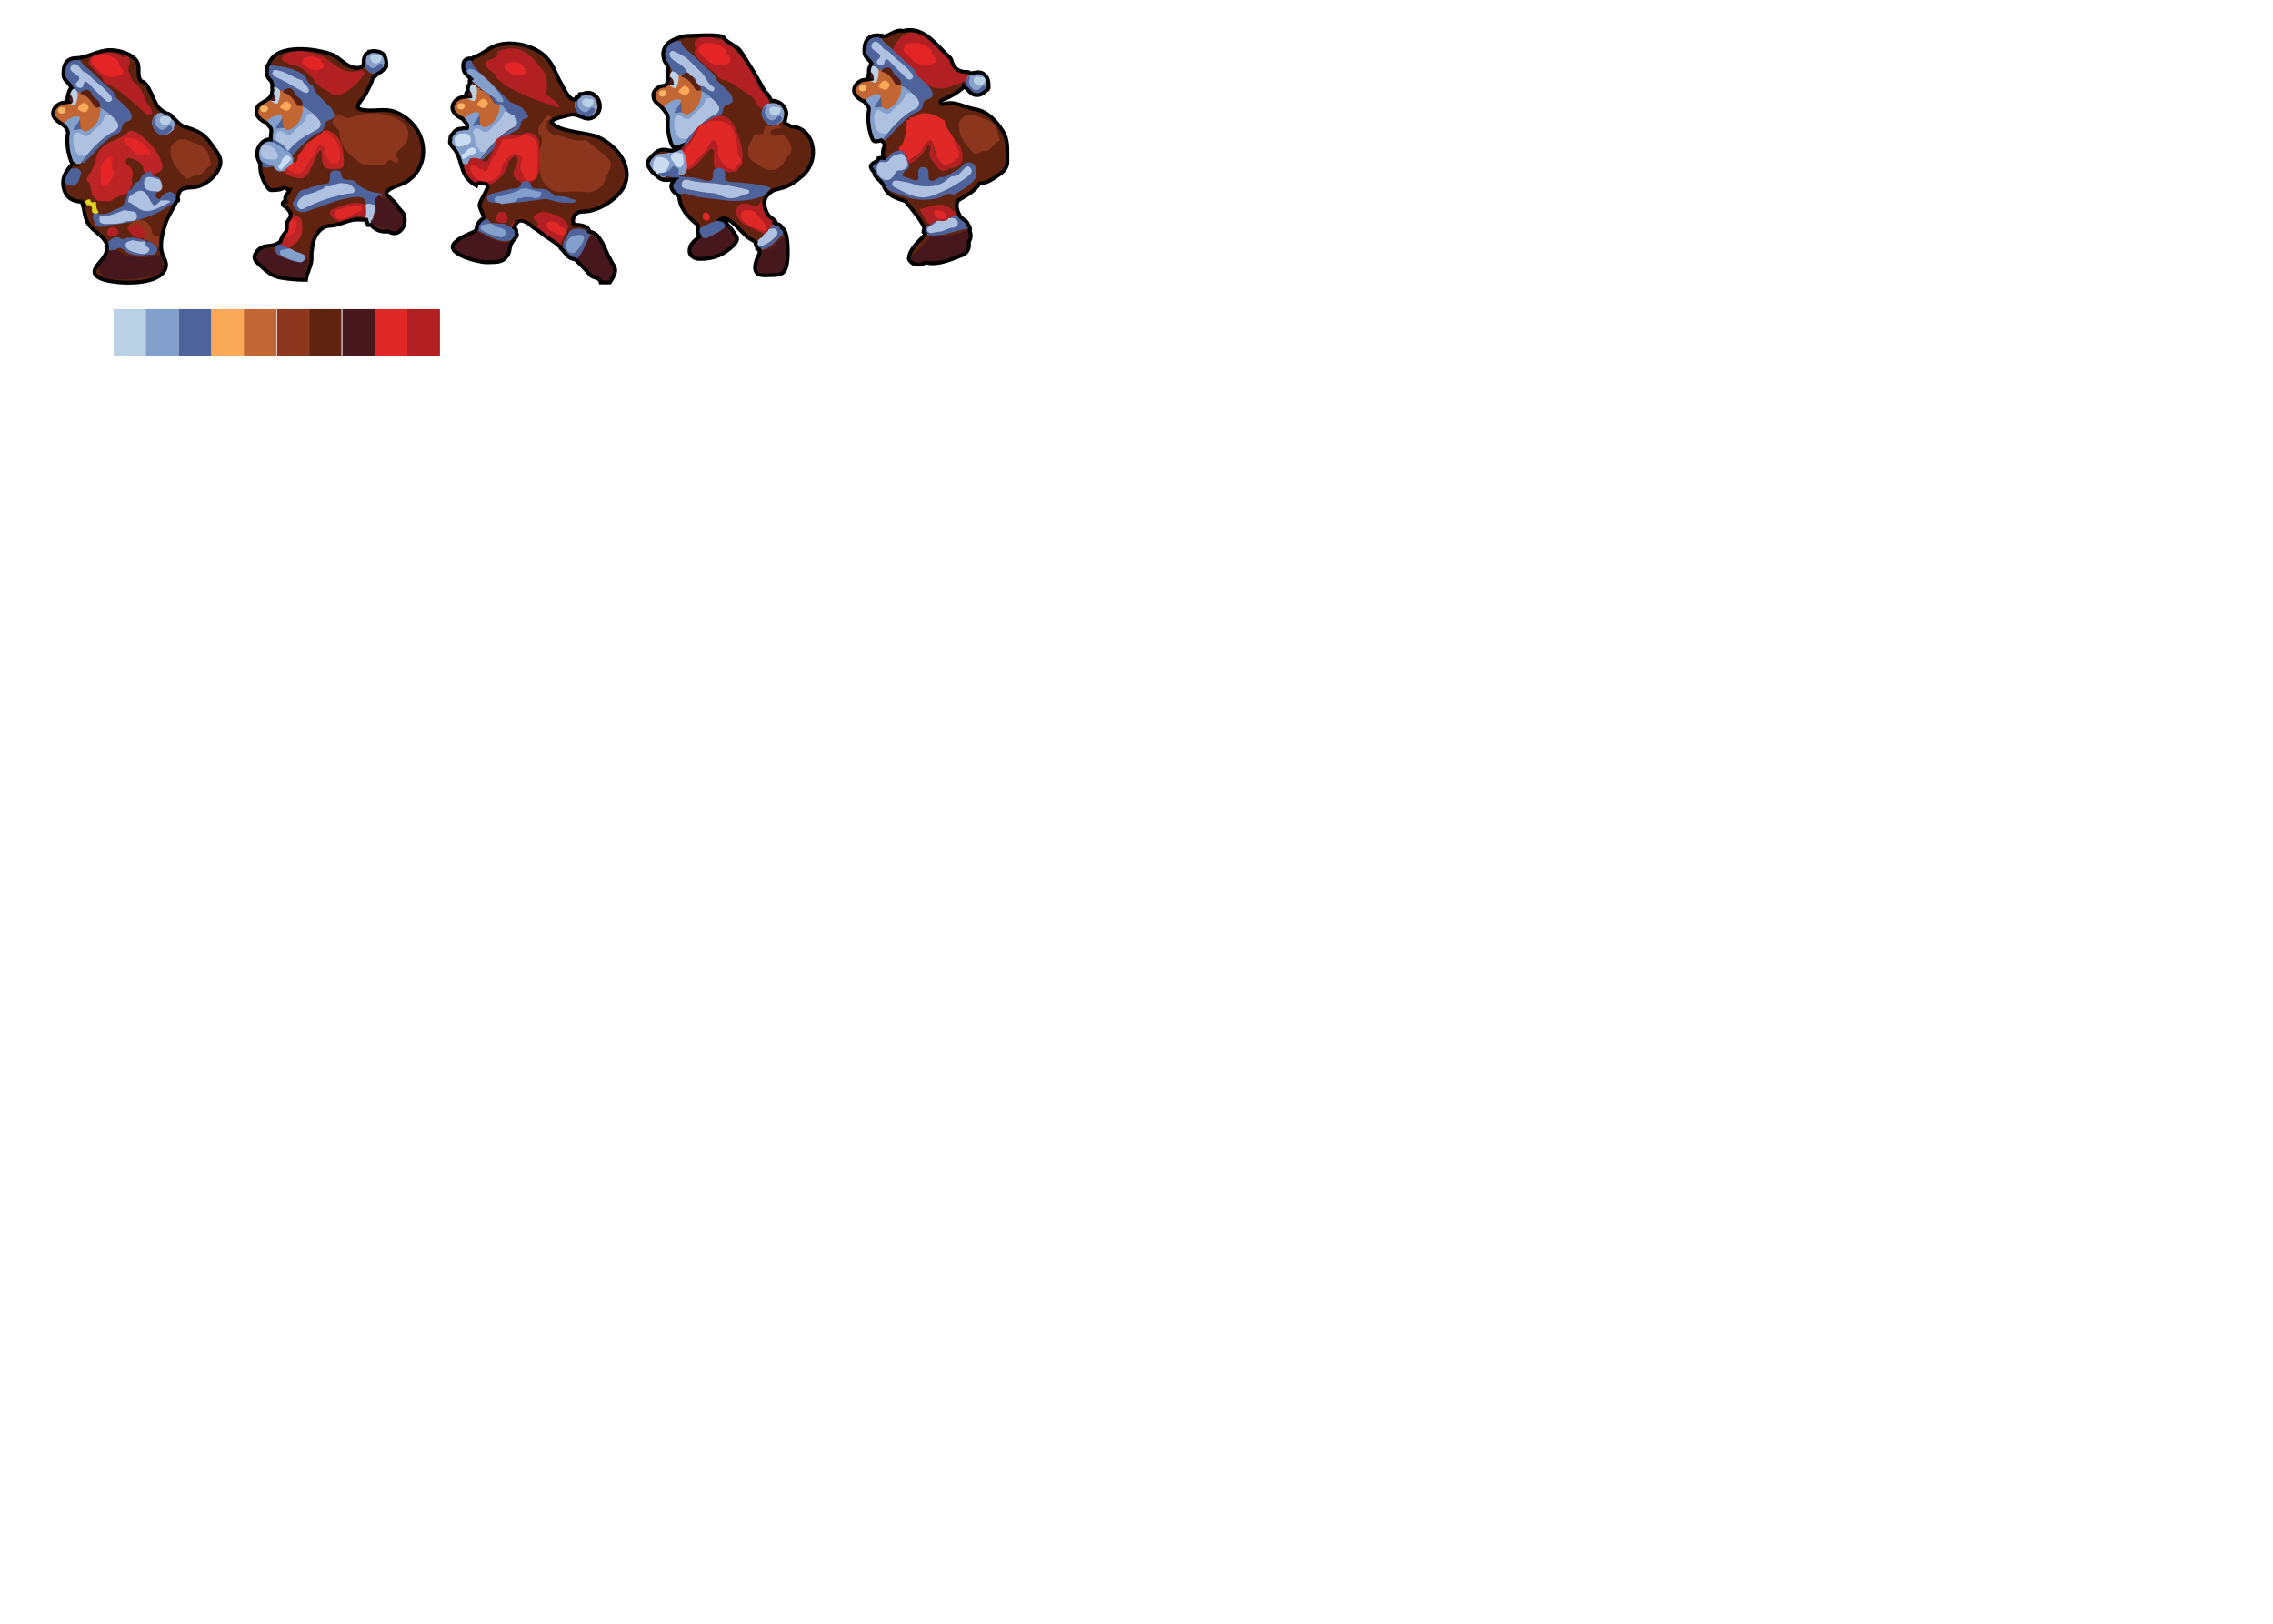 <?xml version="1.0" encoding="utf-8"?>
<!-- Generator: Adobe Illustrator 16.0.4, SVG Export Plug-In . SVG Version: 6.00 Build 0)  -->
<!DOCTYPE svg PUBLIC "-//W3C//DTD SVG 1.1//EN" "http://www.w3.org/Graphics/SVG/1.1/DTD/svg11.dtd">
<svg version="1.1" xmlns="http://www.w3.org/2000/svg" xmlns:xlink="http://www.w3.org/1999/xlink" x="0px" y="0px"
	 width="595.28px" height="425.2px" viewBox="0 0 595.28 425.2" enable-background="new 0 0 595.28 425.2" xml:space="preserve">
<g id="Palette">
	<rect x="29.765" y="80.941" fill-rule="evenodd" clip-rule="evenodd" fill="#B9D0E5" width="8.544" height="12.19"/>
	<rect x="89.669" y="80.941" fill-rule="evenodd" clip-rule="evenodd" fill="#46171C" width="8.544" height="12.19"/>
	<rect x="80.881" y="80.941" fill-rule="evenodd" clip-rule="evenodd" fill="#5F230F" width="8.544" height="12.19"/>
	<rect x="72.561" y="80.941" fill-rule="evenodd" clip-rule="evenodd" fill="#8C371D" width="8.544" height="12.19"/>
	<rect x="63.839" y="80.941" fill-rule="evenodd" clip-rule="evenodd" fill="#C26734" width="8.544" height="12.19"/>
	<rect x="55.306" y="80.941" fill-rule="evenodd" clip-rule="evenodd" fill="#FAA959" width="8.544" height="12.19"/>
	<rect x="46.762" y="80.941" fill-rule="evenodd" clip-rule="evenodd" fill="#4E629B" width="8.544" height="12.19"/>
	<rect x="38.218" y="80.941" fill-rule="evenodd" clip-rule="evenodd" fill="#839FCC" width="8.544" height="12.19"/>
	<rect x="98.131" y="80.941" fill-rule="evenodd" clip-rule="evenodd" fill="#E02826" width="8.544" height="12.19"/>
	<rect x="106.675" y="80.941" fill-rule="evenodd" clip-rule="evenodd" fill="#B22024" width="8.544" height="12.19"/>
</g>
<g id="Frame_Stand">
	<path fill-rule="evenodd" clip-rule="evenodd" fill="#5F230F" d="M18.718,23.097c-0.505-0.063-1.519,3.063-0.849,3.65
		c-1.643,0.267-3.432,0.495-3.918,2.424c-0.533,2.119,2.062,2.854,3.12,4.044c2.245,2.525-0.147,8.313,4.29,9.399
		c-0.763,0.337-1.55,0.41-2.363,0.221c-0.718,0.847-1.414,1.729-1.939,2.713c-0.884,1.658-0.648,4.067,0.427,5.577
		c0.824,1.155,2.524,1.76,3.904,1.66c0.924,2.243,0.533,4.596,2.279,6.532c2.035,2.256,5.86,3.698,3.799,7.559
		c-1.092,2.044-5.057,4.539-0.815,6.167c3.538,1.358,15.721,2.048,16.802-3.213c0.284-1.382-0.867-2.701-1.124-4.011
		c-0.448-2.289,0.281-5.017,0.974-7.184c0.714-2.235,2.139-3.981,2.998-6.11c0.37-0.918,0.382-2.416,1.376-2.93
		c1.299-0.672,2.93-0.324,4.312-0.794c1.913-0.651,3.678-1.987,4.794-3.675c2.184-3.303,0.248-4.909-1.413-7.333
		c-1.902-2.778-3.768-3.608-6.882-4.558c-1.264-0.385-1.813-1.115-2.723-2.015c-1.297-1.284-3.06-1.751-4.271-3.065
		c-1.112-1.109-2.688-6.91-4.426-6.816c-1.401-1.381-0.236-3.677-1.205-5.256c-1.216-1.981-4.621-2.918-6.782-2.967
		c-3.314-0.075-6.058,2.026-9.146,2.117c-1.732,0.05-2.903,1.025-3.195,2.734c-0.444,2.597,1.378,2.962,1.939,5.099 M22.351,18.294
		C22.017,18.281,22.017,18.281,22.351,18.294C22.266,18.294,22.351,18.294,22.351,18.294z M21.766,18.196
		c0.061,0.021,0.126,0.033,0.189,0.049C21.892,18.229,21.826,18.218,21.766,18.196z"/>
	<path fill-rule="evenodd" clip-rule="evenodd" fill="#AFC1E1" d="M26.437,28.304c1.506,0.723,2.728,1.822,3.84,3.033
		c1.152,1.254,1.039,2.414-0.512,3.201c-3.652,1.852-6.012,5.02-8.547,8.029c-0.002,0-0.188,0.012-0.188,0.012l-0.186-0.002
		c-0.264-0.672-0.859-0.947-1.459-1.219c-0.916-2.15-1.842-4.271-1.519-6.738c0.108-0.836-0.847-1.422-1.257-2.158
		c0.576-0.439,1.101-0.992,1.743-1.287c0.817-0.377,1.79-1.043,2.476,0.268c-0.365,0.379-0.717,0.77-1.1,1.129
		c-0.374,0.35-1.014,0.623-0.762,1.232c0.336,0.814,0.995,0.295,1.531,0.189c0.259-0.051,0.514-0.115,0.771-0.174
		c0.941,0.949,1.686,0.641,2.682-0.113C25.799,32.304,26.271,30.405,26.437,28.304z"/>
	<path fill-rule="evenodd" clip-rule="evenodd" fill="#581F13" d="M21.023,24.548c0.055-0.119,0.109-0.238,0.167-0.359
		c1.193-1.031,2.389-0.99,2.927,0.514c0.462,1.293,2.547,1.531,2.011,3.342c-0.535,0.154-1.16,0.23-1.456-0.271
		C23.798,26.286,22.853,24.931,21.023,24.548z"/>
	<path fill-rule="evenodd" clip-rule="evenodd" fill="#4E629B" d="M20.829,31.442c0.414,0.744-0.094,1.658,0.441,2.377
		c-0.258,0.059-0.513,0.123-0.771,0.174c-0.536,0.105-1.195,0.625-1.531-0.189c-0.252-0.609,0.388-0.883,0.762-1.232
		C20.112,32.212,20.464,31.821,20.829,31.442z"/>
	<path fill-rule="evenodd" clip-rule="evenodd" fill="#C26734" d="M26.142,28.071c-0.535,0.156-1.16,0.23-1.457-0.271
		c-0.873-1.486-1.818-2.84-3.648-3.225c0.055-0.117,0.109-0.238,0.168-0.357c-1.027,0.037-1.51-1.123-2.51-1.148
		c-1.092,1.102-0.809,2.33-0.33,3.578c-0.455,0.061-0.906,0.16-1.361,0.182c-1.561,0.074-2.746,1.102-3.053,2.318
		c-0.348,1.383,0.811,2.502,2.109,3.18c0.17,0.088,0.375,0.111,0.564,0.164c0.576-0.439,1.1-0.992,1.742-1.287
		c0.818-0.377,1.791-1.045,2.477,0.268c0.414,0.742-0.094,1.656,0.441,2.377c0.941,0.947,1.686,0.641,2.682-0.115
		c1.846-1.4,2.318-3.299,2.484-5.4C26.347,28.245,26.245,28.159,26.142,28.071z"/>
	<path fill-rule="evenodd" clip-rule="evenodd" fill="#FBB568" d="M17.178,28.952c-0.191,0.555-0.615,0.867-1.169,0.801
		c-0.557-0.066-0.957-0.441-0.763-1.072c0.19-0.607,0.729-0.648,1.263-0.58C16.994,28.161,17.197,28.474,17.178,28.952z"/>
	<path fill-rule="evenodd" clip-rule="evenodd" fill="#B9D0E5" d="M18.595,23.146c-0.396,0.469-0.903,1.299-0.363,1.867
		c0.542,0.566-0.775,0.818-0.773,1.193c0.004,0.375,1.894,1.779,2.291,1.164c0.398-0.615,1.154-3.496,0-4
		S18.595,23.146,18.595,23.146z"/>
	<path fill-rule="evenodd" clip-rule="evenodd" fill="#46171C" d="M18.058,24.538c0.99,0.549,1,1.432,1.045,2.303
		c-0.656,0.004-1.338,0.057-1.641-0.627C17.407,25.589,18.196,25.185,18.058,24.538z"/>
	<path fill-rule="evenodd" clip-rule="evenodd" fill="#FAA959" d="M20.4,28.675c-0.053-0.393,0.145-0.688,0.397-0.943
		c0.498-0.502,0.979-1.139,1.795-0.535c0.52,0.387,0.818,0.885,0.409,1.523c-0.542,0.846-1.212,0.795-1.954,0.25
		c-0.186-0.137-0.429-0.193-0.646-0.289C20.401,28.681,20.4,28.675,20.4,28.675z"/>
	<path fill-rule="evenodd" clip-rule="evenodd" fill="#839FCC" d="M21.437,42.548c-0.25,0.022-0.412,0.254-0.724,0.282
		c-0.757,0.015-1.446,0.704-2.056-0.536c-0.868-2.145-1.302-5.031-0.864-7.523c0.168-0.957-0.868-1.551-1.313-2.334
		c0.89-0.928,1.943-1.592,3.166-1.988c0.41,0.033,0.82,0.068,1.229,0.104c0.172,1.432-1.254,2.17-1.643,3.447
		c0.809,0.268,1.455-0.529,2.186,0.082c0.945,0.791,1.697,0.227,2.576-0.461c1.801-1.406,2.297-3.252,2.342-5.357
		c1.197,0.217,1.883,1.131,2.64,1.945c-0.614,0.061-1.437-0.314-1.69,0.594c-0.522,1.873-2.264,2.701-3.376,4.064
		c-0.743,0.91-1.52,1.035-2.563,0.26c-1.15-0.855-2.008-0.391-2.125,1.004c-0.05,0.59-0.045,1.201,0.044,1.785
		c0.337,2.205,1.312,3.127,2.981,2.891C22.315,41.544,21.511,41.876,21.437,42.548z"/>
	<path fill-rule="evenodd" clip-rule="evenodd" fill="#89A0C9" d="M45.756,33.212c0.031-3.01-1.312-4.051-4.573-3.539
		c-0.072,0.188-0.402,1.088-0.217,0.559c-0.179,0.012-0.357,0.023-0.537,0.035c-1.025,1.691-0.817,3.057,0.963,4.596
		c1.229,1.062,2.454,0.512,3.533-0.451c0.195-0.176,0.416-0.322,0.625-0.48c-0.012-0.227-0.023-0.455-0.034-0.682
		C45.591,33.202,45.671,33.19,45.756,33.212z"/>
	<path fill-rule="evenodd" clip-rule="evenodd" fill="#B9D0E5" d="M43.132,30.454c0.513,0.346,1.628-0.227,1.666,0.809
		c0.028,0.787-0.653,1.482-1.46,1.52c-0.819,0.037-1.473-0.598-1.5-1.43C41.815,30.69,42.402,30.38,43.132,30.454z"/>
	<path fill-rule="evenodd" clip-rule="evenodd" fill="#4E629B" d="M45.035,33.331c0.01,0.221,0.021,0.439,0.031,0.658
		c-0.189,0.152-0.388,0.293-0.565,0.461c-0.978,0.928-2.087,1.457-3.2,0.434c-1.61-1.479-1.799-2.793-0.871-4.42
		c0.163-0.012,0.324-0.023,0.486-0.033c-0.336,1.018-0.623,1.943,0.34,2.885c0.871,0.855,1.553,0.975,2.405,0.086
		C44.066,32.979,44.537,32.376,45.035,33.331z"/>
	<path fill-rule="evenodd" clip-rule="evenodd" fill="#B22024" d="M35.564,21.878c1.642,1.312,1.864,2.909,2.667,4.662
		c0.229,0.502,2.076,2.753,1.641,3.222c-0.49,0.525-1.277,0.346-1.689,0c-2.9-2.447-7.07-6.739-10.699-7.998
		c-0.094-0.094-0.189-0.189-0.281-0.284c-0.215-1.65-1.826-2.175-2.637-3.346c-0.496-0.719-1.819-1.167-1.22-2.253
		c0.594-1.076,1.464-2.173,2.929-2.105c1.803,0.083,3.72-0.53,5.324,0.932c0.467,0.427,1.131,0.26,1.68-0.081
		c0.109,0.046,0.592,0.758,0.633,0.87c0.256,1.656-0.299,1.228-0.299,3.108C34.163,19.479,34.392,21.489,35.564,21.878z"/>
	<path fill-rule="evenodd" clip-rule="evenodd" fill="#E52425" d="M31.248,16.354c-0.05,0.415-0.073,0.909,0.281,1.129
		c0.776,0.483,0.707,1.176,0.64,1.901c-2.258,1.303-4.427,0.989-6.349-0.917c-0.429-0.426-0.858-0.85-1.278-1.282
		c-0.387-0.396-0.908-0.8-0.639-1.422c0.299-0.691,0.801-1.287,1.613-1.388C27.741,14.102,29.702,14.64,31.248,16.354z"/>
	<path fill-rule="evenodd" clip-rule="evenodd" fill="#BC2426" d="M28.86,52.688c-0.724-0.006-1.448-0.029-2.171-0.018
		c-1.51,0.029-2.37-0.928-2.701-2.17c-0.284-1.064-0.156-2.219-1.076-3.08c-0.312-0.291-0.188-0.729,0.061-1.09
		c1.109-1.615,1.844-3.32,2.311-5.287c0.346-1.455,1.561-2.852,3.164-3.629c1.707-0.826,3.496-1.463,4.998-2.75
		c1.234-1.059,2.5,0.135,3.381,0.787c2.405,1.777,4.454,3.947,5.433,6.9c0.66,1.988,0.33,2.494-2.236,3.408
		c-0.617-0.045-1.235-0.09-1.853-0.135c-0.186-0.293-0.371-0.588-0.557-0.883c-0.049-1.969-1.473-2.637-3.023-3.174
		c-0.504-0.174-1.093-0.377-1.469,0.137c-0.445,0.609-0.065,1.189,0.411,1.559c1.206,0.936,1.499,2.053,1.015,3.486
		c-0.136,0.4,0.055,0.91,0.096,1.371c-0.605,0.797-0.391,2.051-1.444,2.598c-0.869,0.113-1.665,0.416-2.381,0.918
		C30.023,51.719,29.497,52.307,28.86,52.688z"/>
	<path fill-rule="evenodd" clip-rule="evenodd" fill="#E52425" d="M32.643,36.219c2.54-0.359,4.441,0.691,5.922,2.68
		c0.354,0.479,1.13,0.882,0.687,1.561c-0.387,0.592-0.907-0.354-1.249-0.212c-2.697,1.12-3.365-1.58-4.939-2.554
		c-0.536-0.332-0.704-0.834-0.662-1.435C32.479,36.23,32.561,36.217,32.643,36.219z"/>
	<path fill-rule="evenodd" clip-rule="evenodd" fill="#E52425" d="M26.381,45.543c-0.38-1.639,0.261-2.941,1.585-3.971
		c0.378-0.294,0.726-0.78,1.265-0.472c0.469,0.269,0.155,0.743,0.12,1.136c-0.081,0.903-0.114,1.77,0.327,2.648
		c0.5,0.999-1.271,3.697-2.38,3.743c-0.627,0.026-0.866-0.417-0.904-0.935C26.343,47,26.381,46.301,26.381,45.543z"/>
	<path fill-rule="evenodd" clip-rule="evenodd" fill="#4E629B" d="M46.666,52.099c-0.113-0.279-0.225-0.561-0.339-0.84
		c-0.506-0.352-1.008-0.706-1.514-1.06c-1.287,0.043-2.155,0.756-2.846,1.756c-0.145,0.02-0.232,0.098-0.263,0.23
		c-1.699-0.704-0.688-1.651-0.236-2.551c1.502-0.907,0.661-2.026,0.278-3.106c-0.621-0.19-1.24-0.381-1.859-0.571
		c-0.121-0.342-0.242-0.686-0.363-1.029c-1.285,0.146-2.31,0.648-2.797,1.947c-0.17,0.451-0.443,0.839-1.027,0.793
		c-0.805,0.668-0.879,1.995-2.086,2.305c0.008,0.356-0.298,0.843-0.285,1.195c-0.09,0.426-0.414,1.191-0.508,1.624
		c-0.518,0.623-0.289,1.076-1.25,1.52c-2.097,0.695-3.164,2.043-5.518,1.678c-1.609-0.626-1.99,0.069-1.588,1.516
		c0.141,0.501,0.598,0.906,0.494,1.492l0.021,0.041c1.302,0.84,2.546-0.011,3.814-0.121c5.88-0.507,11.41-2.023,16.255-5.541
		c0.495-0.359,1.09-0.58,1.638-0.864C46.714,52.371,46.704,52.235,46.666,52.099z"/>
	<path fill-rule="evenodd" clip-rule="evenodd" fill="#AFC1E1" d="M42.129,52.481c0.737,0.109,1.499-0.28,2.616,0.283
		c-1.725,0.928-3.019,1.721-4.838,2.288c-3.131,0.977-4.299-1.464-6.372-2.21c0.093-0.432,0.185-0.857,0.274-1.283
		c3.047-2.408,3.941-2.263,5.672,1.18c0.932,1.851,1.604,0.731,2.385-0.027C41.896,52.578,41.983,52.501,42.129,52.481z"/>
	<path fill-rule="evenodd" clip-rule="evenodd" fill="#AFC1E1" d="M32.64,54.995c1.111,0.52,3.154-0.094,3.225,1.559
		c0.078,1.875-2.017,1.051-3.099,1.508c-1.547,0.652-3.247,0.511-4.897,0.574c-1.576,0.062-2.223-0.545-1.654-2.119
		C28.567,56.881,30.544,55.689,32.64,54.995z"/>
	<path fill-rule="evenodd" clip-rule="evenodd" fill="#AFC1E1" d="M41.629,50.161c-0.677-0.047-1.354-0.062-2.027-0.142
		c-1.419-0.165-2.018-1.026-1.854-2.393c0.177-1.49,1.232-1.354,2.3-1.145c0.62,0.192,1.239,0.382,1.859,0.572
		C42.29,48.134,43.131,49.253,41.629,50.161z"/>
	<path fill-rule="evenodd" clip-rule="evenodd" fill="#8C371D" d="M44.639,39.287c-0.125-1.793,2.562-3.439,4.194-2.677
		c1.807,0.844,3.911,1.02,5.259,2.838c0.871,1.177,0.762,2.584,1.324,3.804c-1.626,0.575-2.225,2.86-4.099,2.767
		c-1.097-0.055-2.058,1.41-2.909,0.459c-1.439-1.607-3.046-3.186-3.57-5.418C44.703,40.485,44.702,39.879,44.639,39.287z"/>
	<path fill-rule="evenodd" clip-rule="evenodd" fill="#B22024" d="M33.931,59.171c0.248-0.048,0.545-0.025,0.738-0.156
		c0.816-0.555,1.898-1.024,2.455-0.159c0.607,0.942,1.889,2.033,0.691,3.445c-1.131,0.105-2.252,0.162-3.199-0.644
		c-0.027-0.116-0.078-0.221-0.15-0.312c-0.223-0.654-1.014-0.951-1.084-1.705C33.565,59.483,33.747,59.327,33.931,59.171z"/>
	<path fill-rule="evenodd" clip-rule="evenodd" fill="#8C371D" d="M33.729,59.443c0.506-1.694,1.977-1.952,3.318-1.807
		c1.364,0.148,2.375,1.251,2.638,2.602c0.231,1.194,0.647,1.811,1.899,1.671c0.312,0.906,0.242,1.848,0.252,2.781
		c-0.384-0.026-0.767-0.053-1.15-0.077c-0.796-0.91-1.588-1.829-2.968-1.756c-0.065-0.084-0.101-0.178-0.104-0.284
		c1.197-1.412-0.083-2.503-0.69-3.445c-0.558-0.865-1.64-0.396-2.456,0.159C34.274,59.418,33.978,59.396,33.729,59.443z"/>
	<path fill-rule="evenodd" clip-rule="evenodd" fill="#4E629B" d="M40.46,64.09c-0.656-0.393-1.201-1.113-2.125-0.836
		c-0.084-0.07-0.104-0.156-0.06-0.256c-6.067-1.853-5.494,0.199-6.523-0.486c-1.388-0.928-2.29-0.178-3.247,0.641
		c-0.212,0.463-0.426,0.93-0.64,1.395c0.622,0.986,1.317,1.633,2.516,0.734c0.655-0.492,1.39-0.506,1.993,0.1
		c2.203,2.211,4.963,1.264,7.531,1.33c0.617,0.016,1.096-0.459,1.256-1.111C41.327,64.922,41.008,64.418,40.46,64.09z"/>
	<path fill-rule="evenodd" clip-rule="evenodd" fill="#AFC1E1" d="M37.866,63.438c0.117,0.299,0.221,0.602,0.354,0.893
		c0.221,0.482,1.261,0.531,0.821,1.328c-0.381,0.689-1.145,0.932-1.883,0.82c-0.965-0.145-1.949-0.354-2.844-0.729
		c-0.696-0.291-1.506-0.826-1.426-1.691c0.091-0.994,1.186-0.852,1.854-1.186c1.009,0.213,2.005,0.572,3.063,0.309
		C37.763,63.282,37.782,63.368,37.866,63.438z"/>
	<path fill-rule="evenodd" clip-rule="evenodd" fill="#B22024" d="M29.86,61.729c-0.56-0.263-1.574,0.473-1.77-0.544
		c-0.148-0.774,0.419-1.565,1.211-1.725c0.803-0.162,1.546,0.365,1.7,1.184C31.125,61.296,30.593,61.692,29.86,61.729z"/>
	<path fill-rule="evenodd" clip-rule="evenodd" fill="#4E629B" d="M21.271,45.264c-0.206,0.646-0.383,1.3-0.619,1.936
		c-0.498,1.339-1.477,1.715-2.766,1.232c-1.404-0.525-1.022-1.519-0.564-2.506c0.334-0.558,0.665-1.112,0.997-1.67
		C19.458,44.14,20.745,43.589,21.271,45.264z"/>
	<path fill-rule="evenodd" clip-rule="evenodd" fill="#DED524" d="M23.647,52.166c0.043,1.248,0.899,0.667,1.498,0.667
		c0.012,0.973,0.037,1.941,0.719,2.738c-0.236,0.149-0.473,0.298-0.709,0.447c-0.335-0.135-0.67-0.269-1.005-0.402
		c-0.181-0.818,0.347-2.145-1.347-1.876C21.914,52.588,22.575,52.267,23.647,52.166z"/>
	<g>
		<path fill="#4E629B" d="M34.027,29.159c-0.381-0.67-1.084-1.152-1.618-1.742c-1.272-1.398-2.154-1.307-2.656-3.295
			c-0.094-0.094-4.234-3.742-4.917-4.542c-1.008-1.181-4.088-2.976-3.82-4.316c-3.638-0.437-4.513,1.581-4.396,4.443
			c0.058,1.417,1.681,2.015,2.027,3.333c1,0.025,1.482,1.186,2.512,1.148c1.191-1.031,2.387-0.99,2.925,0.514
			c0.462,1.293,2.547,1.531,2.011,3.342c0.104,0.086,0.205,0.174,0.309,0.26c1.506,0.723,2.728,1.822,3.84,3.033
			c1.152,1.254,1.039,2.414-0.512,3.201c-3.652,1.852-6.012,5.02-8.547,8.029c0.587,0.201,0.982-0.082,1.396-0.475
			c2.617-2.477,4.678-5.588,8.164-7.082c0.672-0.289,1.137-0.934,1.22-1.723c0.087-0.832,0.476-1.238,1.328-1.461
			C34.927,31.401,34.62,30.198,34.027,29.159z"/>
		<polygon fill="#AFC1E1" points="22.477,18.213 22.491,18.229 22.501,18.229 		"/>
	</g>
	<path fill-rule="evenodd" clip-rule="evenodd" fill="#AFC1E1" d="M22.727,19.08l1.103,1.093c1.818,1.895,2.402,1.831,4.163,3.778
		c0.622,0.689,1.834,1.746,1.154,2.428c-0.945,0.945-1.825-0.436-2.547-1.082c-1.128-1.006-2.131-2.152-3.197-3.229
		c-0.596-0.6-1.21-1.33-1.555,0.215c-0.165,0.734-0.732,0.939-1.377,0.619c-0.648-0.321-0.877-0.988-0.314-1.451
		c1.267-1.042,0.329-1.501-0.412-2.059c-0.315-0.237-0.674-0.428-0.953-0.701c-0.428-0.418-0.501-0.938-0.136-1.434
		c0.415-0.562,0.942-0.664,1.556-0.273C20.971,17.466,21.667,19.154,22.727,19.08z"/>
	<path fill-rule="evenodd" clip-rule="evenodd" fill="#46171C" d="M35.297,67.22c-2.406,0.184-3.167-0.813-3.731-1.165
		c-0.564-0.351-2.683-1.373-3.499,0.451c-0.815,1.823-2.964,3.304-2.202,4.001s-0.347,3.572,9.645,2.447s6.708-3.731,6.85-4.116
		c0.142-0.384,0.855-2.668-2.202-1.853S35.297,67.22,35.297,67.22z"/>
	<path fill-rule="evenodd" clip-rule="evenodd" fill="none" stroke="#000000" stroke-miterlimit="10" d="M55.373,37.792
		c-1.902-2.778-3.768-3.608-6.882-4.558c-1.264-0.385-1.813-1.115-2.723-2.015c-0.168-0.166-0.344-0.318-0.525-0.46
		c-0.363-0.606-0.938-0.97-1.737-1.118c-0.721-0.423-1.428-0.857-2.009-1.487c-1.112-1.109-2.688-6.91-4.426-6.816
		c-1.401-1.381-0.236-3.677-1.205-5.256c-1.216-1.981-4.621-2.918-6.782-2.967c-3.245-0.074-5.944,1.928-8.955,2.097
		c-2.889-0.017-3.615,1.885-3.508,4.496c0.058,1.417,1.681,2.015,2.027,3.333c0.009,0,0.017,0.004,0.025,0.004
		c0.002,0.007,0.005,0.012,0.007,0.02l0.011,0.009c-0.002,0.002-0.003,0.004-0.004,0.005c-0.071,0.016-0.088,0.048-0.091,0.061
		c-0.131,0.088-0.281,0.321-0.422,0.634c-0.044,0.088-0.083,0.178-0.112,0.27c-0.178,0.46-0.325,1.018-0.385,1.516
		c-0.125,0.197-0.227,0.401-0.213,0.635c0,0.004-0.005,0.009-0.005,0.013c0.001,0.102,0.147,0.281,0.359,0.474
		c0.012,0.016,0.022,0.034,0.036,0.047c-0.283,0.046-0.566,0.089-0.851,0.103c-1.02,0.048-1.874,0.508-2.433,1.157
		c-0.034,0.037-0.062,0.08-0.094,0.119c-0.082,0.105-0.156,0.213-0.222,0.326c-0.03,0.052-0.061,0.103-0.087,0.158
		c-0.091,0.18-0.168,0.365-0.217,0.558c-0.009,0.037-0.006,0.072-0.014,0.109c-0.191,0.893,0.176,1.538,0.744,2.076
		c0.28,0.286,0.614,0.542,0.974,0.762c0.527,0.369,1.06,0.719,1.417,1.121c0.337,0.379,0.562,0.838,0.729,1.337
		c0.001,0.072,0.007,0.142-0.006,0.218c-0.438,2.492-0.004,5.379,0.864,7.523c0.133,0.271,0.271,0.438,0.413,0.552
		c-0.024-0.005-0.048-0.005-0.073-0.011c-0.718,0.847-1.414,1.729-1.939,2.713c-0.884,1.658-0.648,4.067,0.427,5.577
		c0.824,1.155,2.524,1.76,3.904,1.66c0.924,2.243,0.533,4.596,2.279,6.532c1.495,1.657,3.946,2.878,4.332,4.937
		c-0.045,0.098-0.09,0.196-0.135,0.293c0.061,0.097,0.124,0.187,0.186,0.275c-0.002,0.605-0.17,1.279-0.583,2.053
		c-1.092,2.044-5.057,4.539-0.815,6.167c3.538,1.358,15.721,2.048,16.802-3.213c0.284-1.382-0.867-2.701-1.124-4.011
		c-0.448-2.289,0.281-5.017,0.974-7.184c0.689-2.157,2.035-3.861,2.901-5.89c0.161-0.076,0.324-0.15,0.481-0.232
		c0.026-0.141,0.017-0.276-0.021-0.413c-0.045-0.111-0.09-0.222-0.135-0.334c0.208-0.836,0.398-1.783,1.148-2.171
		c1.299-0.672,2.93-0.324,4.312-0.794c1.913-0.651,3.678-1.987,4.794-3.675C58.969,41.822,57.033,40.216,55.373,37.792z"/>
</g>
<g id="Frame_Walk1">
	<path fill-rule="evenodd" clip-rule="evenodd" fill="#5F230F" d="M109.56,35.029c-1.213-2.562-3.542-4.627-6.156-5.684
		c-3.055-1.235-6.241,0.1-9.252-0.731c-1.889-0.521,0.834-2.978,1.224-3.758c0.613-1.23,1.764-3.078,1.955-4.422
		c0.485-0.073,0.965-0.973,1.512-1.242c1.27-0.627,2.082-1.553,1.808-3.059c-0.029-2.455-3.565-3.961-5.037-1.739
		c-0.944,1.424-0.068,3.319-2.111,3.361c-3.122,0.065-4.38-2.591-6.986-3.567c-3.786-1.417-14.272-3.03-16.329,2.412l-0.521,0.867
		c0.214,1.033,0.321,0.726,0.094,1.68c-0.201,0.846,0.727,1.525,1.055,2.2c0.511,1.049,0.004,1.538,0.315,2.671
		c-0.621,2.274-1.928,2.163-3.522,3.428c-1.578,1.253,0.66,4.017,1.839,4.714c2.792,1.464,1.427,2.085,1.202,5.06
		c-0.1,1.319-2.656,1.822-2.284,3.57c0.036,0.169-1.523,3.324,0.83,7.315c1.351,2.09,0.967,1.681,3.23,1.571
		c1.72-0.083,1.391-1.051,2.349-0.294c0.334,0.264,0.603,0.349,0.84,0.326c-0.352,0.979-1.684,1.625-1.001,2.956
		c-0.992,0.025-1.006,0.859-0.553,1.174c1.965,1.361,2.525,2.822,0.855,4.795c-0.165,0.195-0.009,0.645-0.043,0.971
		c-0.322,3.025-2.021,4.627-5.035,4.775c-1.536,0.076-2.66,0.924-3.285,2.219c-0.619,1.283,0.479,2.049,1.287,2.816
		c1.354,1.287,3.035,2.842,5.166,3.233c2.091,0.385,4.758,0.61,6.883,0.61c0.193-1.879,1.376-3.49,1.459-5.398c0,0,0,0-0.001,0
		c-0.002-0.611-0.004-1.225-0.006-1.84c0.068-0.385,0.178-0.768,0.197-1.156c0.137-2.699,2.018-5.652,4.525-5.748
		c2.749-0.105,5.03-1.826,7.749-1.633c0.359,0.014,0.721,0.027,1.083,0.041c0.433-0.006,0.866-0.01,1.3-0.016
		c0.045,0.115,0.125,0.23,0.196,0.346c-0.017-0.009-0.035-0.02-0.051-0.027c1.792,4.594,9.921,3.348,8.342-2.246
		c-0.077-0.273-0.181-0.521-0.301-0.756c-0.548-1.352-1.739-2.347-2.874-3.381c-0.268-0.243-0.46-0.467-0.607-0.683
		c-0.222-1.394,4.169-2.48,5.037-2.998C110.509,45.03,111.707,39.559,109.56,35.029z"/>
	<path fill-rule="evenodd" clip-rule="evenodd" fill="#AFC1E1" d="M79.444,27.927c1.506,0.723,2.728,1.822,3.84,3.033
		c1.152,1.254,1.039,2.414-0.512,3.201c-3.652,1.852-6.012,5.02-8.547,8.029c-0.002,0-0.188,0.012-0.188,0.012l-0.186-0.002
		c-0.264-0.672-0.859-0.947-1.459-1.219c-0.916-2.15-1.842-4.271-1.519-6.738c0.108-0.836-0.847-1.422-1.257-2.158
		c0.576-0.439,1.101-0.992,1.743-1.287c0.817-0.377,1.79-1.043,2.476,0.268c-0.365,0.379-0.717,0.77-1.1,1.129
		c-0.374,0.35-1.014,0.623-0.762,1.232c0.336,0.814,0.995,0.295,1.531,0.189c0.259-0.051,0.514-0.115,0.771-0.174
		c0.941,0.949,1.686,0.641,2.682-0.113C78.806,31.927,79.278,30.029,79.444,27.927z"/>
	<path fill-rule="evenodd" clip-rule="evenodd" fill="#581F13" d="M74.031,24.171c0.055-0.119,0.109-0.238,0.167-0.359
		c1.193-1.031,2.389-0.99,2.927,0.514c0.462,1.293,2.547,1.531,2.011,3.342c-0.535,0.154-1.16,0.23-1.456-0.271
		C76.805,25.91,75.86,24.554,74.031,24.171z"/>
	<path fill-rule="evenodd" clip-rule="evenodd" fill="#4E629B" d="M73.836,31.066c0.414,0.744-0.094,1.658,0.441,2.377
		c-0.258,0.059-0.513,0.123-0.771,0.174c-0.536,0.105-1.195,0.625-1.531-0.189c-0.252-0.609,0.388-0.883,0.762-1.232
		C73.12,31.835,73.471,31.445,73.836,31.066z"/>
	<path fill-rule="evenodd" clip-rule="evenodd" fill="#C26734" d="M79.149,27.695c-0.535,0.156-1.16,0.23-1.457-0.271
		c-0.873-1.486-1.818-2.84-3.648-3.225c0.055-0.117,0.109-0.238,0.168-0.357c-1.027,0.037-1.51-1.123-2.51-1.148
		c-1.092,1.102-0.809,2.33-0.33,3.578c-0.455,0.061-0.906,0.16-1.361,0.182c-1.561,0.074-2.746,1.102-3.053,2.318
		c-0.348,1.383,0.811,2.502,2.109,3.18c0.17,0.088,0.375,0.111,0.564,0.164c0.576-0.439,1.1-0.992,1.742-1.287
		c0.818-0.377,1.791-1.045,2.477,0.268c0.414,0.742-0.094,1.656,0.441,2.377c0.941,0.947,1.686,0.641,2.682-0.115
		c1.846-1.4,2.318-3.299,2.484-5.4C79.354,27.869,79.252,27.783,79.149,27.695z"/>
	<path fill-rule="evenodd" clip-rule="evenodd" fill="#FBB568" d="M70.185,28.576c-0.191,0.555-0.615,0.867-1.169,0.801
		c-0.557-0.066-0.957-0.441-0.763-1.072c0.19-0.607,0.729-0.648,1.263-0.58C70.001,27.785,70.205,28.097,70.185,28.576z"/>
	<path fill-rule="evenodd" clip-rule="evenodd" fill="#B9D0E5" d="M71.602,22.769c-0.396,0.469-0.903,1.299-0.363,1.867
		c0.542,0.566-0.775,0.818-0.773,1.193c0.004,0.375,1.894,1.779,2.291,1.164c0.398-0.615,1.154-3.496,0-4
		S71.602,22.769,71.602,22.769z"/>
	<path fill-rule="evenodd" clip-rule="evenodd" fill="#46171C" d="M71.065,24.162c0.99,0.549,1,1.432,1.045,2.303
		c-0.656,0.004-1.338,0.057-1.641-0.627C70.415,25.212,71.204,24.808,71.065,24.162z"/>
	<path fill-rule="evenodd" clip-rule="evenodd" fill="#FAA959" d="M73.408,28.298c-0.053-0.393,0.145-0.688,0.397-0.943
		c0.498-0.502,0.979-1.139,1.795-0.535c0.52,0.387,0.818,0.885,0.409,1.523c-0.542,0.846-1.212,0.795-1.954,0.25
		c-0.186-0.137-0.429-0.193-0.646-0.289C73.409,28.304,73.408,28.298,73.408,28.298z"/>
	<path fill-rule="evenodd" clip-rule="evenodd" fill="#839FCC" d="M74.444,42.171c-0.25,0.023-0.412,0.254-0.724,0.283
		c-0.757,0.014-1.446,0.703-2.056-0.537c-0.868-2.145-1.302-5.031-0.864-7.523c0.168-0.957-0.868-1.551-1.313-2.334
		c0.89-0.928,1.943-1.592,3.166-1.988c0.41,0.033,0.82,0.068,1.229,0.104c0.172,1.432-1.254,2.17-1.643,3.447
		c0.809,0.268,1.455-0.529,2.186,0.082c0.945,0.791,1.697,0.227,2.576-0.461c1.801-1.406,2.297-3.252,2.342-5.357
		c1.197,0.217,1.883,1.131,2.64,1.945c-0.614,0.061-1.437-0.314-1.69,0.594c-0.522,1.873-2.264,2.701-3.376,4.064
		c-0.743,0.91-1.52,1.035-2.563,0.26c-1.15-0.855-2.008-0.391-2.125,1.004c-0.05,0.59-0.045,1.201,0.044,1.785
		c0.337,2.205,1.312,3.127,2.981,2.891C75.323,41.167,74.518,41.5,74.444,42.171z"/>
	<path fill-rule="evenodd" clip-rule="evenodd" fill="#4E629B" d="M87.062,28.77c-0.381-0.67-1.084-1.152-1.618-1.742
		c-1.272-1.398-2.937-2.5-3.438-4.488c-0.094-0.094-0.189-0.188-0.283-0.281c-1.126-0.33-1.133-1.449-1.816-2.249
		c-1.008-1.181-4.188-2.25-5.75-2.5c-3.638-0.437-4.618-1.054-4.5,1.809c0.058,1.417,1.681,2.015,2.027,3.333
		c1,0.025,1.482,1.186,2.512,1.148c1.191-1.031,2.387-0.99,2.925,0.514c0.462,1.293,2.547,1.531,2.011,3.342
		c0.104,0.086,0.205,0.174,0.309,0.26c1.506,0.723,2.728,1.822,3.84,3.033c1.152,1.254,1.039,2.414-0.512,3.201
		c-3.401,1.725-5.081,2.708-7.425,5.525c-0.1-0.72-0.902-0.921-1.064-1.644c-0.753-0.251-2.243-1.807-3.546-1.537
		c-1.306-0.243-2.684,0.687-3.392,2.354c-0.871,2.052,0.532,4.917,2.277,5.056c0.828,0.067,2.917-0.654,3.752-0.639
		c0.863-0.706,1.979-1.308,2.247-1.561c2.617-2.477,4.678-5.588,8.164-7.082c0.672-0.289,1.137-0.934,1.22-1.723
		c0.087-0.832,0.476-1.238,1.328-1.461C87.962,31.012,87.655,29.809,87.062,28.77z"/>
	<path fill-rule="evenodd" clip-rule="evenodd" fill="#89A0C9" d="M100.937,17.027c0.031-3.01-1.312-4.051-4.573-3.539
		c-0.072,0.188-0.402,1.088-0.217,0.559c-0.179,0.012-0.357,0.023-0.537,0.035c-1.025,1.691-0.817,3.057,0.963,4.596
		c1.229,1.062,2.454,0.512,3.533-0.451c0.195-0.176,0.416-0.322,0.625-0.48c-0.012-0.227-0.023-0.455-0.034-0.682
		C100.771,17.017,100.852,17.005,100.937,17.027z"/>
	<path fill-rule="evenodd" clip-rule="evenodd" fill="#B9D0E5" d="M98.312,14.269c0.513,0.346,1.628-0.227,1.666,0.809
		c0.028,0.787-0.653,1.482-1.46,1.52c-0.819,0.037-1.473-0.598-1.5-1.43C96.996,14.505,97.583,14.195,98.312,14.269z"/>
	<path fill-rule="evenodd" clip-rule="evenodd" fill="#4E629B" d="M100.216,17.146c0.01,0.221,0.021,0.439,0.031,0.658
		c-0.189,0.152-0.388,0.293-0.565,0.461c-0.978,0.928-2.087,1.457-3.2,0.434c-1.61-1.479-1.799-2.793-0.871-4.42
		c0.163-0.012,0.324-0.023,0.486-0.033c-0.336,1.018-0.623,1.943,0.34,2.885c0.871,0.855,1.553,0.975,2.405,0.086
		C99.247,16.794,99.718,16.191,100.216,17.146z"/>
	<path fill-rule="evenodd" clip-rule="evenodd" fill="#B22024" d="M78.257,17.509c-1.066-0.588-1.801-0.332-2.874-0.911
		c-0.607-0.328-1.749-0.622-1.542-1.425c0.508-1.318,2.815-1.753,4-1.811c3.094-0.15,3.776,0.622,6.85,1.431
		c3.08,2.035,5.445,5.21,10.095,3.473c0.26,0.271,0.52,0.543,0.78,0.812c-1.62,2.622-3.813,4.666-6.646,5.824
		c-1.562,0.64-2.637-1.062-4.014-1.523c-1.719-0.574-3.029-3.16-3.225-3.189C81.683,20.191,79.419,17.974,78.257,17.509z"/>
	<path fill-rule="evenodd" clip-rule="evenodd" fill="#8C371D" d="M97.646,43.205c-2.199,0.493-3.54-0.612-5.167-1.985
		c-2.173-1.833-3.446-3.789-3.602-6.567c-0.036-0.632-0.553-1.059-1.006-1.429c-1.07-0.875-0.92-1.684-0.145-2.705
		c0.88-1.159,1.515-0.542,2.292,0.055c0.707,0.543,1.426,0.289,2.234,0.029c4.286-1.379,8.523-1.386,12.511,0.972
		c2.688,1.589,2.895,4.9,0.503,7.023c-0.913,0.81-2.296,1.388-0.998,2.95c0.204,0.244,0.091,0.643-0.172,0.905
		c-0.37,0.366-0.754,0.237-1.043-0.069c-0.86-0.912-1.359-0.483-2.038,0.313C100.11,43.758,98.756,43.026,97.646,43.205z"/>
	<path fill-rule="evenodd" clip-rule="evenodd" fill="#AFC1E1" d="M79.25,21.101c0.101,0.73,0.802,1.016,1.155,1.559
		c0.282,0.435,0.753,0.905,0.354,1.41c-0.409,0.52-1.003,0.191-1.447-0.053c-1.428-0.789-2.816-1.648-4.242-2.441
		c-0.862-0.479-1.742-0.943-2.657-1.305c-0.702-0.277-1.251-0.681-1.014-1.422c0.289-0.902,1.072-0.494,1.688-0.354
		c2.213,0.5,4.008,1.991,6.17,2.614L79.25,21.101z"/>
	<path fill-rule="evenodd" clip-rule="evenodd" fill="#E02826" d="M74.319,42.061c1.268-3.425,2.881,3.106,3.648-0.679
		c-0.248-0.967,2.109-2.459,1.792-3.25c0.31-0.555,5.022-3.292,4.917-3.875c2.25-0.38,5.477,2.519,4.381,7.708
		c-0.636,3.01-2.996,1.377-3.552,0.156c-0.306-0.672-0.889-5.868-2.952-2.147c-2.112,3.81-4.68,9.147-8.853,3.814
		C73.074,42.989,73.494,42.993,74.319,42.061z"/>
	<path fill-rule="evenodd" clip-rule="evenodd" fill="#BC2426" d="M85.746,34.068c2.712,1.045,3.86,3.188,4.154,5.927
		c0.035,0.329,0.01,0.665,0.053,0.992c0.355,2.708,0.069,3.216-1.898,3.329c-2.868,0.164-3.711-0.572-3.74-3.223
		c-0.006-0.561,0.215-1.194-0.449-1.746c-1.237,1.199-1.476,2.901-2.212,4.315c-1.672,3.212-1.947,3.483-5.365,2.583
		c-1.482-0.391-2.755-2.306-4.179-2.922c0.793,0.043,1.165-0.083,1.774-0.448c2.842,3.085,5.012,3.725,6.789-0.017
		c0.342-0.719,1.228-1.797,1.649-2.468c0.532-0.847,0.512-2.406,1.833-2.304c1.307,0.101,0.795,1.621,1.181,2.468
		c0.538,1.181,1.157,2.616,2.527,2.354c1.504-0.289,1.263-1.948,1.265-3.187c0-0.381-0.176-0.769-0.305-1.142
		c-0.626-1.812-2.097-3.097-3.606-4.239C85.242,34.211,85.616,34.044,85.746,34.068z"/>
	<path fill-rule="evenodd" clip-rule="evenodd" fill="#AFC1E1" d="M97.515,58.478c-0.112,0.153-0.225,0.307-0.339,0.46
		c-0.362-0.014-0.724-0.027-1.083-0.04c-0.179-0.586-0.358-1.173-0.537-1.759c0.373-1.139,0.215-2.294,0.107-3.448
		c0.076-0.049,0.138-0.112,0.185-0.188c0.903-0.631,1.739,0.209,2.618,0.12l0.006-0.055c0.051,1.51-1.008,2.826-0.762,4.37
		l0.004-0.008C97.234,57.963,97.253,58.176,97.515,58.478z"/>
	<path fill-rule="evenodd" clip-rule="evenodd" fill="#B22024" d="M95.766,53.592c-3.074-1.268-5.811,0.225-8.571,1.158
		c-0.956,0.324-0.997,1.283-0.262,2.131c1.165,1.342,3.235,1.598,5.061,0.312c1.286-0.904,2.408-0.91,3.665-0.154
		C96.031,55.9,95.873,54.746,95.766,53.592z"/>
	<path fill-rule="evenodd" clip-rule="evenodd" fill="#E02826" d="M89.353,57.415c-0.813,0.05-1.449-0.313-1.689-1.073
		c-0.301-0.952,0.42-1.273,1.157-1.487c1.571-0.455,3.05-1.305,4.773-1.107c0.552,0.063,1.08,0.163,1.126,0.853
		c0.038,0.57-0.364,0.799-0.843,0.925C92.28,55.943,91.096,57.341,89.353,57.415z"/>
	<path fill="#4E629B" d="M99.183,50.567c-2.361-0.276-4.419-1.15-6.078-2.894c-0.436-0.457-1.027-0.591-1.637-0.564
		c-1.077,0.047-1.927-0.068-2.059-1.468c-0.081-0.855-0.865-1.101-1.659-1.028c-0.837,0.076-1.418,0.558-1.317,1.409
		c0.088,0.746-0.156,1.358-0.436,1.963c-2.243,0.497-4.22,0.71-5.479,1.484l0,0c-1.034,0.112-2.048,0.237-2.559,1.476
		c-0.234,1.085-1.791,1.722-1.066,3.133c0.195,0.268,0.391,0.536,0.585,0.805c1.597,1.353,3.101,0.311,4.631-0.174
		c3.757-1.188,7.345-2.943,11.399-3.112c1.508-0.062,2.263,0.405,2.338,1.907c0.904-0.633,1.74,0.207,2.619,0.118
		c-0.301-1.463,0.895-1.853,1.771-2.473c0-0.001,0.023-0.112,0.023-0.112C99.901,50.875,99.555,50.611,99.183,50.567z"/>
	<path fill-rule="evenodd" clip-rule="evenodd" fill="#AFC1E1" d="M85.386,48.731c1.559,0.4,2.8-1.04,4.381-0.73
		c0.626,0.123,1.281-0.024,1.888,0.374c0.633,0.416,1.306,0.863,1.171,1.66c-0.127,0.761-0.951,0.52-1.5,0.619
		c-3.831,0.691-7.5,1.865-10.99,3.6c-0.727,0.361-1.621,1.06-2.251-0.013c-0.562-0.956,0.06-1.789,0.765-2.437
		c1.165-1.07,2.814-1.033,4.155-1.73c0.802-0.417,1.806-0.463,2.349-1.336L85.386,48.731z"/>
	<path fill-rule="evenodd" clip-rule="evenodd" fill="#BC2426" d="M75.215,59.728c-0.744,1.315-2.078,2.34-2,4.059
		c0.591,0.195,1.207,0.362,1.337,1.112c0-0.001,0.078,0.04,0.078,0.04l0.156-0.033c0,0,0.087,0.133,0.088,0.133
		c0.207,0.066,0.413,0.132,0.619,0.197c0.081-0.127,0.162-0.255,0.244-0.383c0,0,0.123,0.033,0.123,0.033l0.102-0.077
		c0.139-0.155,0.278-0.312,0.417-0.468c2.411-1.279,3.137-3.326,2.688-5.906c-0.043-2.085-1.852-1.925-3.118-2.456
		c0.317,1.241-1.88,1.935-0.73,3.357C75.244,59.466,75.243,59.597,75.215,59.728"/>
	<path fill-rule="evenodd" clip-rule="evenodd" fill="#E02826" d="M75.483,62.067l-0.069,0.05c0,0-0.083-0.021-0.082-0.021
		c-0.902-0.504-0.535-1.242-0.369-1.938c0.113-0.476,0.553-0.942,0.019-1.424c0.019-0.085,0.02-0.171,0.002-0.257
		c0.779-0.543,1.41-1.705,2.588-0.591c0.301,1.692-0.187,3.035-1.808,3.874C75.67,61.863,75.577,61.965,75.483,62.067z"/>
	<path fill-rule="evenodd" clip-rule="evenodd" fill="#46171C" d="M81.048,67.846c-0.475,1.791-1.13,2.978-1.604,4.769
		c-2.125,0-6.555-0.444-7.097-0.577c-1.877-0.455-2.903-1.99-4.161-3.219c-0.567-0.553-1.6-1.055-0.984-2.096
		c0.581-0.982,1.427-1.781,2.692-1.746c0.652,0.018,1.3,0.205,1.949,0.316c-0.058,0.48-0.041,0.996,0.408,1.246
		C75.015,68.068,77.863,69.119,81.048,67.846z"/>
	<path fill-rule="evenodd" clip-rule="evenodd" fill="#46171C" d="M99.557,50.881c0.1,0.557,0.337,1.037,0.945,1.125
		c2.189,0.314,3.27,2.113,4.612,3.504c0.982,1.018,0.764,3.537-0.194,4.572c-1.197,1.293-2.388,1.283-3.817,0.225
		c-0.922-0.684-2.107-1.014-3.174-1.502c-0.358-0.012-0.716-0.023-1.073-0.033c0.073-0.182,0.145-0.363,0.217-0.543
		c0.038-0.137,0.075-0.273,0.113-0.41l-0.007,0.023c0.911-1.008,1.754-2.273,1.214-3.517C97.651,52.618,98.297,51.731,99.557,50.881
		z"/>
	<path fill-rule="evenodd" clip-rule="evenodd" fill="#839FCC" d="M73.364,38.29c-1.093-0.751-2.854-1.856-4.457-0.568
		c-1.227,0.986-1.25,0.521-1.462,2.124c-0.716,2.125,2.403,3.082,4.156,3.604c0.422,1.313,1.894,1.973,3.086,1.021
		c0.845-1.146,2.149-1.146,2.151-2.952c-0.625-0.761-0.312-1.083-1.163-1.708C74.112,39.049,74.241,38.893,73.364,38.29z"/>
	<path fill-rule="evenodd" clip-rule="evenodd" fill="#AFC1E1" d="M72.146,41.837c-0.677-0.047-1.354-0.062-2.027-0.142
		c-1.419-0.165-2.018-1.026-1.854-2.393c0.177-1.49,1.232-1.354,2.3-1.145c0.62,0.192,0.794,0.636,1.414,0.826
		C72.361,40.063,73.647,40.929,72.146,41.837z"/>
	<path fill-rule="evenodd" clip-rule="evenodd" fill="#CADCF0" d="M72.856,43.385c0.81-0.39,0.78-1.325,1.252-1.933
		c0.448-0.577,1.083-0.925,1.695-0.44c0.766,0.607,0.217,1.058-0.34,1.541c-0.679,0.587-1.239,1.313-1.85,1.979
		C73.099,44.324,72.925,43.89,72.856,43.385z"/>
	<path fill-rule="evenodd" clip-rule="evenodd" fill="#E52425" d="M83.941,15.648c0.018,0.277,0.062,0.603,0.319,0.704
		c0.566,0.222,0.604,0.683,0.647,1.165c-1.318,1.123-2.772,1.18-4.258,0.167c-0.332-0.227-0.664-0.452-0.99-0.684
		c-0.3-0.212-0.69-0.413-0.589-0.852c0.112-0.488,0.368-0.938,0.887-1.101C81.379,14.6,82.725,14.715,83.941,15.648z"/>
	<g>
		<path fill-rule="evenodd" clip-rule="evenodd" fill="none" stroke="#000000" stroke-miterlimit="10" d="M103.655,29.367
			c-3.055-1.235-6.241,0.1-9.252-0.731c-1.889-0.521,0.834-2.978,1.224-3.758c0.613-1.23,1.764-3.078,1.955-4.422
			c0.485-0.073,0.965-0.973,1.512-1.242c0.559-0.276,1.02-0.614,1.347-1.029c0.175-0.146,0.36-0.279,0.542-0.416
			c-0.012-0.227-0.023-0.455-0.034-0.682c0.075-0.047,0.155-0.059,0.24-0.037c0.024-2.319-0.779-3.458-2.636-3.63
			c-0.481-0.117-0.979-0.109-1.44,0.04c-0.167,0.019-0.318,0.024-0.497,0.052c-0.017,0.044-0.049,0.13-0.084,0.225
			c-0.143,0.098-0.278,0.215-0.403,0.351c-0.089,0.006-0.177,0.012-0.266,0.018c-0.482,0.795-0.68,1.517-0.582,2.22
			c-0.145,0.799-0.36,1.428-1.526,1.452c-3.122,0.065-4.38-2.591-6.986-3.567c-3.786-1.417-14.272-3.03-16.329,2.412l-0.521,0.867
			c0.037,0.178,0.069,0.307,0.098,0.419c-0.101,0.333-0.134,0.792-0.108,1.434c0.033,0.798,0.561,1.337,1.079,1.891
			c0.027,0.045,0.058,0.091,0.08,0.136c0.459,0.942,0.102,1.437,0.249,2.348c-0.02,0.064-0.034,0.129-0.043,0.193
			c-0.049,0.208-0.07,0.417-0.066,0.63c-0.671,1.744-1.884,1.769-3.346,2.929c-0.336,0.268-0.492,0.606-0.528,0.976
			c-0.046,0.115-0.092,0.231-0.122,0.351c-0.348,1.383,0.811,2.502,2.109,3.18c0.044,0.022,0.094,0.034,0.142,0.049
			c0.083,0.061,0.163,0.114,0.238,0.159c0.062,0.032,0.11,0.062,0.168,0.094c0.487,0.692,1.339,1.265,1.185,2.142
			c-0.119,0.676-0.168,1.381-0.167,2.092c-1.276-0.179-2.603,0.736-3.292,2.361c-0.551,1.298-0.19,2.92,0.59,3.973
			c-0.125,1.324,0.028,3.185,1.265,5.283c1.351,2.09,0.967,1.681,3.23,1.571c1.72-0.083,1.391-1.051,2.349-0.294
			c0.334,0.264,0.603,0.349,0.84,0.326c-0.352,0.979-1.684,1.625-1.001,2.956c-0.992,0.025-1.006,0.859-0.553,1.174
			c1.247,0.864,1.921,1.769,1.827,2.817c-0.281,0.685-1.108,1.25-0.988,2.021c-0.122,0.21,0.006,0.62-0.026,0.927
			c-0.033,0.309-0.09,0.593-0.151,0.872c-0.606,0.836-1.299,1.63-1.47,2.681c-0.833,0.737-1.968,1.151-3.414,1.223
			c-1.536,0.076-2.66,0.924-3.285,2.219c-0.619,1.283,0.479,2.049,1.287,2.816c1.354,1.287,3.035,2.842,5.166,3.233
			c2.091,0.385,4.758,0.61,6.883,0.61c0.193-1.879,1.376-3.49,1.459-5.398c0,0,0,0-0.001,0c-0.002-0.611-0.004-1.225-0.006-1.84
			c0.068-0.385,0.178-0.768,0.197-1.156c0.137-2.699,2.018-5.652,4.525-5.748c2.749-0.105,5.03-1.826,7.749-1.633
			c0.359,0.014,0.721,0.027,1.083,0.041c0.257-0.003,0.516-0.006,0.774-0.009c0.141,0.462,0.282,0.924,0.423,1.385
			c0.292,0.01,0.587,0.021,0.882,0.033c1.087,1.373,2.905,1.889,4.525,1.639c1.255,0.777,2.336,0.684,3.42-0.487
			c0.958-1.035,1.176-3.555,0.194-4.572c-0.293-0.304-0.575-0.628-0.857-0.951c-0.589-1.218-1.689-2.152-2.748-3.117
			c-0.268-0.243-0.46-0.467-0.607-0.683c-0.222-1.394,4.169-2.48,5.037-2.998c4.571-2.73,5.769-8.202,3.622-12.732
			C108.597,32.489,106.269,30.424,103.655,29.367z"/>
	</g>
	<path fill-rule="evenodd" clip-rule="evenodd" fill="#4E629B" d="M78.821,68.524c-1.966,0.248-3.774-0.875-5.624-1.626
		c-0.665-0.272-0.918-0.876-1.151-1.478c0.103-0.893,0.412-1.563,1.501-1.399c1.671,0.92,3.529,1.415,4.956,2.89
		C78.862,67.442,79.204,67.975,78.821,68.524z"/>
	<path fill-rule="evenodd" clip-rule="evenodd" fill="#839FCC" d="M76.695,65.395c0.591,0.608,1.443,0.626,2.161,0.952
		c0.618,0.279,1.343,0.494,0.997,1.391c-0.264,0.688-0.87,1.092-1.59,0.895c-1.206-0.33-2.406-0.727-3.544-1.236
		c-0.618-0.277-1.539-0.627-1.39-1.477c0.139-0.8,1.158-0.398,1.7-0.742c0.262-0.048,0.524-0.096,0.785-0.145
		C76.106,65.153,76.4,65.273,76.695,65.395z"/>
</g>
<g id="Frame_Walk2">
	<path fill-rule="evenodd" clip-rule="evenodd" fill="#5F230F" d="M152.798,55.771c3.907,0.044,9.629-3.562,10.943-7.339
		c1.792-5.152-2.656-10.111-7.038-12.12c-2.708-1.242-10.562-1.381-12.204-3.839c-0.605-0.903,3.817-1.747,4.328-1.915
		c2.834-0.93,4.346,2.108,6.889,0.315c3.682-2.596-0.568-9.385-4.822-4.484c-1.801,0.668-3.266-2.979-3.881-4.006
		c-1.492-2.495-1.975-5.058-4.244-7.24c-3.055-2.938-8.737-4.197-12.798-2.868c-2.143,0.7-3.524,2.279-5.361,2.859
		c-3.037,0.958,0.92,3.581-0.089,5.394c-3.722,0.983,0.443,2.6-0.211,3.975c-0.758,1.593-4.286,1.257-3.016,4.09
		c0.813,1.386,2.361,1.955,2.293,3.475c-0.8,0.506-0.845,1.529-1.527,2.131c-1.467-0.388-2.354,0.56-3.24,1.545
		c-2.15,2.394-0.393,2.388,0.821,4.685c1.232,2.331,1.01,4.635,3.001,6.682c1.597,1.642,3.415,0.574,4.889,1.655
		c0.924,0.678-2.265,4.413-1.92,5.614c0.751,2.62,1.953,2.628-0.211,4.977c-1.125,1.221-0.249,1.377-2.033,2.211
		c-1.129,0.527-2.326,1.004-3.394,1.654c-5.296,3.223,5.535,5.923,7.506,5.824c2.078-0.104,4.629,0.301,5.465-2.145
		c0.76-2.221,0.616-2.678,2.175-4.383c0.702-0.768-0.051-1.559-0.667-2.056c0.266-0.845,0.771-1.999,1.711-2.31
		c1.474-0.486,5.629,3.438,6.962,4.266c1.735,1.078,3.315,2.148,4.638,3.715c0.648,0.768,1.393,1.391,2.457,1.412
		c1,1.025,2.042,2.01,3.021,3.056c1.168,1.249,3.36,3.045,4.901,3.045c2.367,0,3.347-3.348,1.729-5.096
		c-2.224-2.402-1.651-6.798-5.606-7.603c0-1.556-3.016-1.781-3.963-1.706C149.591,57.309,150.759,55.746,152.798,55.771
		C154.091,55.785,150.604,55.744,152.798,55.771z"/>
	<path fill-rule="evenodd" clip-rule="evenodd" fill="#8C371D" d="M143.14,32.368c-0.477,1.293,0.73,2.781,2.691,3.063
		c2.369,0.342,4.52,1.837,7.06,1.284c0.543-0.118,0.976,0.321,1.395,0.663c1.333,1.087,2.692,2.143,4.021,3.236
		c1.499,1.232,2.355,2.344,0.996,4.518c-0.833,1.333-0.744,3.166-2.43,4.206c-1.075,0.664-2.055,1.101-3.301,0.965
		c-2.115-0.229-4.236-0.219-6.353-0.004c-2.34,0.237-4.735-1.581-5.458-3.855c-0.912-2.875-1.069-5.671-0.061-8.545
		c0.23-0.655,0.398-1.735,0.047-2.121c-1.693-1.857-0.191-3.138,0.662-4.489c0.539-0.854,1.31-1.734,2.168-0.19
		C143.924,31.324,143.106,31.362,143.14,32.368z"/>
	<path fill-rule="evenodd" clip-rule="evenodd" fill="#89A0C9" d="M156.423,28.561c0.031-3.01-1.311-4.051-4.572-3.539
		c-0.072,0.188-0.402,1.088-0.217,0.559c-0.18,0.012-0.357,0.023-0.537,0.035c-1.025,1.691-0.818,3.057,0.963,4.596
		c1.229,1.062,2.453,0.512,3.533-0.451c0.195-0.176,0.416-0.322,0.625-0.48c-0.012-0.227-0.023-0.455-0.035-0.682
		C156.259,28.551,156.339,28.54,156.423,28.561z"/>
	<path fill-rule="evenodd" clip-rule="evenodd" fill="#B9D0E5" d="M153.8,25.803c0.512,0.346,1.627-0.227,1.666,0.809
		c0.027,0.787-0.654,1.482-1.461,1.52c-0.818,0.037-1.473-0.598-1.5-1.43C152.484,26.04,153.07,25.729,153.8,25.803z"/>
	<path fill-rule="evenodd" clip-rule="evenodd" fill="#4E629B" d="M155.703,28.68c0.01,0.221,0.021,0.439,0.031,0.658
		c-0.189,0.152-0.387,0.293-0.564,0.461c-0.979,0.928-2.088,1.457-3.201,0.434c-1.609-1.479-1.799-2.793-0.871-4.42
		c0.164-0.012,0.324-0.023,0.486-0.033c-0.336,1.018-0.623,1.943,0.34,2.885c0.871,0.855,1.553,0.975,2.406,0.086
		C154.734,28.329,155.205,27.725,155.703,28.68z"/>
	<path fill-rule="evenodd" clip-rule="evenodd" fill="#B22024" d="M143.253,23.464c-1.17,1.166,0.062,1.439,1.477,2.538
		c0.713,0.554,1.553,1.165,1.811,2.283c-5.172-1.697-10.154-3.448-14.697-6.241c-0.379-0.233-0.271-0.636-0.706-0.774
		c-0.244-0.248-0.772-0.443-1.018-0.693c-0.134-1.133-1.182-1.598-1.968-2.312c-1.605-1.457-1.504-2.224,0.583-2.816
		c1.155-0.328,1.793-0.738,1.493-2.007c6.567-2.467,9.274,1.427,12.321,5.533C143.523,20.289,143.117,21.692,143.253,23.464z"/>
	<path fill-rule="evenodd" clip-rule="evenodd" fill="#E52425" d="M136.966,17.11c0.018,0.277,0.061,0.603,0.318,0.704
		c0.566,0.222,0.604,0.683,0.648,1.165c-1.318,1.123-2.773,1.18-4.258,0.167c-0.332-0.227-0.664-0.452-0.99-0.684
		c-0.3-0.212-0.69-0.413-0.589-0.852c0.112-0.488,0.368-0.938,0.887-1.101C134.403,16.062,135.749,16.177,136.966,17.11z"/>
	<path fill-rule="evenodd" clip-rule="evenodd" fill="#AFC1E1" d="M131.01,27.229c1.506,0.723,2.728,1.822,3.84,3.033
		c1.152,1.254,1.039,2.414-0.512,3.201c-3.652,1.852-6.012,5.02-8.547,8.029c-0.002,0-0.188,0.012-0.188,0.012l-0.186-0.002
		c-0.264-0.672-0.859-0.947-1.459-1.219c-0.916-2.15-1.842-4.271-1.519-6.738c0.108-0.836-0.847-1.422-1.257-2.158
		c0.576-0.439,1.101-0.992,1.743-1.287c0.817-0.377,1.79-1.043,2.476,0.268c-0.365,0.379-0.717,0.77-1.1,1.129
		c-0.374,0.35-1.014,0.623-0.762,1.232c0.336,0.814,0.995,0.295,1.531,0.189c0.259-0.051,0.514-0.115,0.771-0.174
		c0.941,0.949,1.686,0.641,2.682-0.113C130.373,31.229,130.844,29.331,131.01,27.229z"/>
	<path fill-rule="evenodd" clip-rule="evenodd" fill="#581F13" d="M125.597,23.474c0.055-0.119,0.109-0.238,0.167-0.359
		c1.193-1.031,2.389-0.99,2.927,0.514c0.462,1.293,2.547,1.531,2.011,3.342c-0.535,0.154-1.16,0.23-1.456-0.271
		C128.372,25.212,127.426,23.856,125.597,23.474z"/>
	<path fill-rule="evenodd" clip-rule="evenodd" fill="#4E629B" d="M125.403,30.368c0.414,0.744-0.094,1.658,0.441,2.377
		c-0.258,0.059-0.513,0.123-0.771,0.174c-0.536,0.105-1.195,0.625-1.531-0.189c-0.252-0.609,0.388-0.883,0.762-1.232
		C124.686,31.138,125.038,30.747,125.403,30.368z"/>
	<path fill-rule="evenodd" clip-rule="evenodd" fill="#C26734" d="M130.715,26.997c-0.535,0.156-1.16,0.23-1.457-0.271
		c-0.873-1.486-1.818-2.84-3.648-3.225c0.055-0.117,0.109-0.238,0.168-0.357c-1.027,0.037-1.51-1.123-2.51-1.148
		c-1.092,1.102-0.809,2.33-0.33,3.578c-0.455,0.061-0.906,0.16-1.361,0.182c-1.561,0.074-2.746,1.102-3.053,2.318
		c-0.348,1.383,0.811,2.502,2.109,3.18c0.17,0.088,0.375,0.111,0.564,0.164c0.576-0.439,1.1-0.992,1.742-1.287
		c0.818-0.377,1.791-1.045,2.477,0.268c0.414,0.742-0.094,1.656,0.441,2.377c0.941,0.947,1.686,0.641,2.682-0.115
		c1.846-1.4,2.318-3.299,2.484-5.4C130.92,27.171,130.819,27.085,130.715,26.997z"/>
	<path fill-rule="evenodd" clip-rule="evenodd" fill="#FBB568" d="M121.751,27.878c-0.191,0.555-0.615,0.867-1.169,0.801
		c-0.557-0.066-0.957-0.441-0.763-1.072c0.19-0.607,0.729-0.648,1.263-0.58C121.568,27.087,121.771,27.399,121.751,27.878z"/>
	<path fill-rule="evenodd" clip-rule="evenodd" fill="#B9D0E5" d="M123.168,22.071c-0.396,0.469-0.903,1.299-0.363,1.867
		c0.542,0.566-0.775,0.818-0.773,1.193c0.004,0.375,1.894,1.779,2.291,1.164c0.398-0.615,1.154-3.496,0-4
		S123.168,22.071,123.168,22.071z"/>
	<path fill-rule="evenodd" clip-rule="evenodd" fill="#46171C" d="M122.631,23.464c0.99,0.549,1,1.432,1.045,2.303
		c-0.656,0.004-1.338,0.057-1.641-0.627C121.981,24.515,122.77,24.11,122.631,23.464z"/>
	<path fill-rule="evenodd" clip-rule="evenodd" fill="#FAA959" d="M124.974,27.601c-0.053-0.393,0.145-0.688,0.397-0.943
		c0.498-0.502,0.979-1.139,1.795-0.535c0.52,0.387,0.818,0.885,0.409,1.523c-0.542,0.846-1.212,0.795-1.954,0.25
		c-0.186-0.137-0.429-0.193-0.646-0.289C124.975,27.606,124.974,27.601,124.974,27.601z"/>
	<path fill-rule="evenodd" clip-rule="evenodd" fill="#839FCC" d="M126.01,41.474c-0.25,0.022-0.412,0.254-0.724,0.282
		c-0.757,0.015-1.446,0.704-2.056-0.536c-0.868-2.145-1.302-5.031-0.864-7.523c0.168-0.957-0.868-1.551-1.313-2.334
		c0.89-0.928,1.943-1.592,3.166-1.988c0.41,0.033,0.82,0.068,1.229,0.104c0.172,1.432-1.254,2.17-1.643,3.447
		c0.809,0.268,1.455-0.529,2.186,0.082c0.945,0.791,1.697,0.227,2.576-0.461c1.801-1.406,2.297-3.252,2.342-5.357
		c1.197,0.217,1.883,1.131,2.64,1.945c-0.614,0.061-1.437-0.314-1.69,0.594c-0.522,1.873-2.264,2.701-3.376,4.064
		c-0.743,0.91-1.52,1.035-2.563,0.26c-1.15-0.855-2.008-0.391-2.125,1.004c-0.05,0.59-0.045,1.201,0.044,1.785
		c0.337,2.205,1.312,3.127,2.981,2.891C126.889,40.47,126.084,40.802,126.01,41.474z"/>
	<g>
		<path fill-rule="evenodd" clip-rule="evenodd" fill="#4E629B" d="M126.643,20.316C126.643,20.317,126.644,20.317,126.643,20.316
			L126.643,20.316z"/>
		<path fill-rule="evenodd" clip-rule="evenodd" fill="#4E629B" d="M123.057,17.102C123.061,17.11,123.128,17.135,123.057,17.102
			C123.058,17.105,123.057,17.102,123.057,17.102z"/>
		<path fill-rule="evenodd" clip-rule="evenodd" fill="#4E629B" d="M127.04,20.708C127.041,20.711,127.056,20.727,127.04,20.708
			C127.04,20.71,127.04,20.708,127.04,20.708z"/>
	</g>
	<path fill="#4E629B" d="M136.791,28.285c-0.225-0.397-2.892-1.305-3.242-1.632c0,0,0,0,0,0.001c-3.074-3.19-6.37-6.052-9.465-9.272
		c-0.054-0.009-0.29-0.951-0.599-0.982c1.051-0.941-1.495-1.09-2.02,0.2c-0.323,0.793-0.137,2.305,0.288,2.875
		c0.815,1.094,5.606,4.97,7.088,6.09c0.011,1.166,2.949,3.163,2.07,1.368c0.854,0.731,1.171,1.516,1.925,2.343
		c0.272,0.299,1.118,0.746,1.958,1.07c-0.04,0.063-0.085,0.126-0.147,0.187c0.003,0.003,0.006,0.006,0.009,0.01
		c1.152,1.254,1.039,2.414-0.512,3.201c-3.652,1.852-6.012,5.02-8.547,8.029c0.587,0.201,0.982-0.082,1.396-0.475
		c2.617-2.477,4.678-5.588,8.164-7.082c0.672-0.289,1.137-0.934,1.22-1.723c0.087-0.832,0.476-1.238,1.328-1.461
		C139.339,30.607,137.384,29.324,136.791,28.285z"/>
	<path fill-rule="evenodd" clip-rule="evenodd" fill="#839FCC" d="M124.432,37.01c-0.005-2.343-1.062-3.352-3.094-3.031
		c-1.555,0.246-1.834,0.152-2.814,1.438c-1.678,1.488,0.552,3.869,1.813,5.193c-0.287,1.349,0.662,2.653,2.17,2.42
		c0.492-2.087,1.429-2.185,3.334-1.491c-0.164-0.971,0.268-1.095-0.159-2.06C124.703,38.041,124.434,38.075,124.432,37.01z"/>
	<path fill-rule="evenodd" clip-rule="evenodd" fill="#CADCF0" d="M120.204,35.04c0.066,0.003,0.135,0.02,0.197,0.007
		c1.366-0.28,2.812-0.092,2.921,1.439c0.101,1.406-1.604,1.634-2.629,1.857c-1.71,0.373-1.596-1.069-1.637-2.196
		c0-0.001-0.002,0.029-0.002,0.029c0.269-0.239,0.537-0.478,0.806-0.716c0,0-0.088,0.093-0.088,0.092
		c0.159-0.162,0.318-0.324,0.478-0.486L120.204,35.04z"/>
	<path fill-rule="evenodd" clip-rule="evenodd" fill="#CADCF0" d="M120.944,40.362c0.895-0.093,1.183-0.983,1.833-1.395
		c0.617-0.392,1.332-0.504,1.744,0.159c0.516,0.83-0.153,1.069-0.841,1.334c-0.838,0.323-1.61,0.817-2.411,1.237
		C120.854,41.327,120.838,40.859,120.944,40.362z"/>
	<path fill-rule="evenodd" clip-rule="evenodd" fill="#B22024" d="M134.78,40.855c1.172,0.502,0.766,1.35,0.455,2.154
		c-1.235,3.192-1.239,3.19,1.567,4.943c0.611-0.03,1.223-0.061,1.835-0.091c1.412-0.518,2.427-1.459,2.501-2.998
		c0.116-2.431,0.171-4.875,0.057-7.304c-0.102-2.161-2.264-3.446-4.111-2.616c-1.819,0.944-2.104,0.321-4.116,0.355l-2.812,0.994
		c-0.617,2.201-1.045,3.085-2,5.12c-0.354,0.754-1.208,1.483-2,0.426c-2.357-0.855-3.058-0.748-3.562,1.391
		c-0.764,0.117-1.188,0.282-1.803-0.061c0.33,2.6,1.631,4.543,3.924,5.819c0.274-1.058,1.458-0.494,2.254-0.509
		c2.956-0.054,5.619-3.005,6.242-5.939C133.467,41.731,134.156,41.323,134.78,40.855"/>
	<path fill-rule="evenodd" clip-rule="evenodd" fill="#E02826" d="M132.218,42.355c-1.072,1.132-0.757,2.877-1.908,3.922
		c-2.612,2.374-6.535,1.195-7.218-2.117c0.504-2.139,1.194-0.416,3.551,0.439c0.792,1.057,1.491-1.376,1.845-2.13
		c0.955-2.035,2.476-3.773,3.093-5.975l0.035,0.032c2.012-0.034,3.979-0.285,5.797-1.229c1.526,0.246,3.074,0.938,3.234,2.457
		c0.275,2.598,0.115,5.257-0.061,7.878c-0.061,0.926-0.888,1.593-1.944,1.676c-1.089,0.084-1.321-0.635-1.708-1.5
		c-0.539-1.205-0.843-2.285-0.377-3.57c0.198-0.547,0.133-1.238-0.481-1.58c-0.518-0.289-1.833-0.711-1.922-0.117
		C133.531,41.011,132.476,41.546,132.218,42.355z"/>
	<path fill-rule="evenodd" clip-rule="evenodd" fill="#839FCC" d="M125.648,23.104c-0.677-1.026-4.603-3.792-2.968-4.915
		c1.434-0.986,5.677,3.35,6.689,4.548c0.583,0.691,4.507,5.027,0.996,3.83C129.691,25.396,127.031,24.066,125.648,23.104
		C124.95,22.045,126.578,23.75,125.648,23.104z"/>
	<path fill-rule="evenodd" clip-rule="evenodd" fill="#46171C" d="M133.812,63.532c-0.106,0.648-0.25,1.294-0.311,1.946
		c-0.167,1.783-1.267,3.12-2.982,3.064c-2.507-0.081-5.174,0.767-7.467-1.058c-0.304-0.241-0.894-0.119-1.351-0.171
		c-1.421-0.159-2.399-1.035-2.62-2.326c-0.218-1.273,0.936-1.961,1.929-2.484c1.32-0.695,2.706-1.27,4.063-1.894
		C127.844,62.015,130.441,63.932,133.812,63.532z"/>
	<path fill-rule="evenodd" clip-rule="evenodd" fill="#4E629B" d="M134.355,59.562c-1.515-0.106-1.651-1.224-3.207-1.03
		c-1.082,0.135-1.662-0.279-2.697-0.09c-0.834-2.582-3.658,0.115-3.662,1.733c2.347,1.189,4.628,2.784,7.338,2.96
		C134.392,63.28,136.522,61.217,134.355,59.562C133.455,59.498,136.02,60.832,134.355,59.562z"/>
	<path fill-rule="evenodd" clip-rule="evenodd" fill="#839FCC" d="M129.249,58.845c0.591,0.608,1.443,0.626,2.161,0.952
		c0.618,0.279,1.343,0.494,0.997,1.391c-0.264,0.688-0.87,1.092-1.59,0.895c-1.206-0.33-2.406-0.727-3.544-1.236
		c-0.618-0.277-1.539-0.627-1.39-1.477c0.139-0.8,1.158-0.398,1.7-0.742c0.262-0.048,0.524-0.096,0.785-0.145
		C128.659,58.604,128.954,58.724,129.249,58.845z"/>
	<path fill-rule="evenodd" clip-rule="evenodd" fill="#B22024" d="M130.462,58.221c-0.244-0.241-0.488-0.482-0.731-0.723
		c0.285-1.625,1.133-2.294,2.139-1.988c1.034,0.312,1.322,1.393,0.693,2.891C131.862,58.34,131.162,58.28,130.462,58.221z"/>
	<path fill-rule="evenodd" clip-rule="evenodd" fill="#B22024" d="M147.687,61.539c0.719-0.348,0.656-1.149,0.998-1.717
		c0.059-0.152,0.117-0.305,0.176-0.457c-0.943-2.652-3.453-3.111-5.658-3.813c-0.989-0.314-2.315,0.038-3.127,0.853
		c-0.994,1,0.462,1.387,0.758,2.074c0.109,0.254,0.238,0.49,0.022,0.717c-0.276,0.291-0.646,0.233-0.901,0.027
		c-0.668-0.535-1.236-1.209-1.944-1.678c-0.953-0.629-2.073-0.83-2.85,0.197c-0.417,0.551-2.14,0.668-0.916,2
		c0.467-0.455,0.935-0.908,1.399-1.366c0.676-0.665,1.367-0.73,2.076-0.058c2.606,2.471,5.938,3.885,8.771,6.023
		c0.405-0.738,0.81-1.477,1.215-2.214c0,0,0.023-0.015,0.021-0.015c-0.014-0.191-0.027-0.382-0.041-0.572"/>
	<path fill-rule="evenodd" clip-rule="evenodd" fill="#E02826" d="M148.392,60.119c-0.342,0.567-0.279,1.369-0.998,1.717
		c-1.076-0.471-2.174-0.896-3.217-1.429c-0.76-0.387-1.309-1.073-0.85-1.935c0.422-0.793,1.252-0.504,1.955-0.348
		C146.56,58.412,147.096,59.858,148.392,60.119z"/>
	<path fill-rule="evenodd" clip-rule="evenodd" fill="#46171C" d="M154.638,61.623c3.559,0.725,3.527,4.277,5.135,6.537
		c0.222,0.311,0.223,0.797,0.473,1.066c1.777,1.922,0.45,3.484-0.534,5.096c-0.797,0-1.595,0-2.392,0
		c-0.309-1.484-1.979-1.049-2.756-1.977c-1.225-1.459-2.639-2.758-3.971-4.123C152.732,66.506,153.189,63.762,154.638,61.623z"/>
	<path fill-rule="evenodd" clip-rule="evenodd" fill="#4E629B" d="M148.976,60.787c0.416-0.584,1.048-0.746,1.7-0.869
		c1.622-0.129,3.077,0.127,3.963,1.705c-1.45,2.139-1.907,4.883-4.046,6.6c-1.929-0.039-2.531-1.836-3.74-2.822
		c0.12-0.738,0.84-1.285,0.675-2.113C148.101,62.506,148.685,61.732,148.976,60.787z M151.732,61.467
		c-1.986-0.035-3.523,1.191-3.476,2.77c0.032,1.059,0.39,1.977,1.614,2.119c0.973,0.111,3.193-2.883,3.111-4.133
		C152.921,61.312,152.197,61.547,151.732,61.467z"/>
	<path fill-rule="evenodd" clip-rule="evenodd" fill="#839FCC" d="M151.732,61.467c0.465,0.08,1.189-0.154,1.25,0.756
		c0.082,1.25-2.139,4.244-3.111,4.133c-1.225-0.143-1.582-1.061-1.614-2.119C148.208,62.658,149.746,61.432,151.732,61.467z"/>
	<path fill-rule="evenodd" clip-rule="evenodd" fill="#4E629B" d="M149.587,52.086c-1.084-0.565-2.36-0.729-3.697-0.77
		c0,0.003,0,0.006-0.001,0.008l0,0c0,0.001,0,0.002,0,0.002s0-0.001,0-0.002c-0.64,0.08-0.886-0.17-1.001-0.526
		c-0.23-0.104-0.459-0.208-0.689-0.312c-0.611-0.972-1.879-1.082-3.246-1.05c-1.133,0.027-1.951-0.191-1.958-1.055
		c-0.003-0.367-0.288-0.65-0.618-0.923c-0.463,0.006-0.929,0.013-1.396,0.02c-0.73,0.607-0.402,1.723-2.093,1.864
		c-1.868,0.157-3.488,0.781-5.234,1.166c-1.214,0.268-2.319,0.553-2.097,1.57c0.229,1.052,1.531,1.006,2.738,1.082
		c4.347,0.276,8.455-0.596,12.641-1.093c-0.003,0.001-0.005,0.001-0.008,0.003c2.013,0.469,3.915,1.208,6.183,1.036
		c0.575-0.044,1.356,0.112,1.583-0.324C150.986,52.215,149.999,52.301,149.587,52.086z M145.402,52.047
		c0.025-0.002,0.039-0.007,0.062-0.01C145.441,52.04,145.427,52.045,145.402,52.047z M145.628,52.01
		c0.02-0.006,0.029-0.016,0.045-0.022C145.658,51.994,145.648,52.004,145.628,52.01z M145.769,51.938
		c0.01-0.008,0.013-0.019,0.021-0.027C145.783,51.919,145.779,51.93,145.769,51.938z M145.847,51.823
		c-0.002,0.004-0.002,0.009-0.003,0.013C145.845,51.832,145.845,51.827,145.847,51.823z"/>
	<path fill-rule="evenodd" clip-rule="evenodd" fill="#839FCC" d="M135.304,52.603c-1.265,0.56-2.635,0.611-3.972,0.823
		c-0.486-0.598-1.883-0.105-1.797-1.189c0.098-1.219,1.371-0.623,2.058-0.953c1.493-0.72,3.253-0.688,4.617-1.716
		c1.921-0.763,3.586,0.671,5.425,0.631c0.068,0.061,0.089,0.127,0.064,0.202c0.121,1.232-0.613,1.504-1.633,1.455
		c-1.164-0.296-2.329-0.388-3.492,0.011C135.994,51.84,135.47,51.912,135.304,52.603z"/>
	<g>
		<path fill-rule="evenodd" clip-rule="evenodd" fill="none" stroke="#000000" stroke-miterlimit="10" d="M156.7,35.935
			c-2.709-1.242-10.562-1.381-12.205-3.839c-0.605-0.903,3.818-1.747,4.328-1.915c2.834-0.93,4.346,2.108,6.889,0.315
			c3.132-2.208,0.523-7.446-2.943-5.946c-0.293,0.02-0.591,0.044-0.922,0.096c-0.045,0.116-0.187,0.501-0.246,0.657
			c-0.002,0.002-0.005,0.004-0.007,0.006c0.009-0.026,0.019-0.053,0.036-0.104c-0.18,0.012-0.357,0.023-0.537,0.035
			c-0.17,0.281-0.293,0.55-0.395,0.816c-1.712,0.355-3.097-3.06-3.689-4.05c-1.492-2.495-1.975-5.058-4.244-7.24
			c-3.055-2.938-8.736-4.197-12.798-2.868c-2.144,0.7-3.524,2.279-5.36,2.859c-0.534,0.168-0.843,0.391-1.009,0.648
			c-0.429-0.278-1.771-0.079-2.137,0.819c-0.323,0.793-0.138,2.305,0.288,2.875c0.24,0.322,0.83,0.889,1.574,1.553
			c-0.457,0.335-0.435,0.71-0.209,1.108c-0.23,0.284-0.478,0.672-0.533,1.058c-0.063,0.272-0.076,0.549-0.051,0.83
			c-0.183,0.36-0.521,0.681-0.496,1.095c-0.001,0.004-0.006,0.009-0.006,0.013c0.001,0.11,0.173,0.309,0.412,0.518
			c-0.289,0.047-0.577,0.091-0.867,0.105c-1.561,0.074-2.746,1.102-3.053,2.318c-0.348,1.383,0.811,2.502,2.109,3.18
			c0.132,0.068,0.285,0.099,0.437,0.133c0.452,0.771,1.462,1.363,1.296,2.31c-0.01,0.058-0.014,0.118-0.023,0.176
			c-0.017,0.024-0.031,0.05-0.05,0.074c-0.293-0.024-0.604-0.023-0.955,0.032c-1.556,0.246-1.834,0.152-2.814,1.438
			c-0.516,0.457-0.66,0.999-0.579,1.568c-0.546,1.25,0.74,1.634,1.695,3.443c0.744,1.407,0.963,2.804,1.453,4.141
			c0.566,1.906,1.762,3.387,3.621,4.421c0.274-1.058,1.457-0.494,2.254-0.509c0.017,0,0.033-0.003,0.05-0.004
			c0.175,0.074,0.346,0.166,0.513,0.288c0.924,0.678-2.265,4.413-1.92,5.614c0.494,1.724,1.178,2.319,0.975,3.191
			c-0.919,0.474-1.793,1.705-1.795,2.604c0.008,0.004,0.017,0.009,0.024,0.013c-0.136,0.286-0.182,0.493-0.387,0.713
			c-1.148,0.516-2.306,1.018-3.417,1.603c-0.507,0.267-1.053,0.578-1.439,0.985c-4.292,3.103,5.992,5.651,7.908,5.556
			c1.757-0.088,3.849,0.181,4.959-1.21c0.596-0.554,0.973-1.383,1.063-2.356c0.018-0.188,0.052-0.374,0.079-0.56
			c0.275-0.789,0.594-1.366,1.539-2.401c0.381-0.417,0.327-0.839,0.105-1.218c0.066-0.381-0.021-0.788-0.321-1.188
			c-0.048,0.003-0.162-0.045-0.286-0.111c0.02-0.05,0.038-0.101,0.06-0.152c0.085,0.087,0.161,0.175,0.227,0.263
			c0.06-0.003,0.019-0.082-0.218-0.285c0.297-0.708,0.76-1.437,1.479-1.674c0.5-0.165,1.31,0.182,2.21,0.738
			c0.872,0.741,1.802,1.396,2.762,2.008c0.834,0.661,1.561,1.252,1.991,1.52c1.373,0.854,2.643,1.713,3.771,2.806
			c-0.017,0.058-0.036,0.116-0.046,0.176c1.209,0.986,1.812,2.783,3.74,2.822c1.332,1.365,2.746,2.664,3.971,4.123
			c0.777,0.928,2.447,0.492,2.756,1.977c0.797,0,1.596,0,2.393,0c0.946-1.548,2.199-3.052,0.72-4.873
			c-0.106-0.265-0.25-0.514-0.434-0.743c-0.06-0.193-0.114-0.391-0.226-0.546c-1.032-1.452-1.394-3.434-2.459-4.86
			c-0.603-1.122-1.457-2.029-3.047-2.353c0-1.556-3.016-1.781-3.963-1.706c-0.713-1.933,0.455-3.495,2.494-3.471
			c-1.387-0.017-0.504-0.006,0.007,0c3.907,0.04,9.623-3.563,10.937-7.339C165.53,42.903,161.081,37.944,156.7,35.935z"/>
		<path fill-rule="evenodd" clip-rule="evenodd" fill="none" stroke="#000000" stroke-miterlimit="10" d="M152.801,55.394
			c-0.003,0-0.005,0-0.007,0C153.27,55.4,153.098,55.398,152.801,55.394z"/>
	</g>
</g>
<g id="Frame_Walk3">
	<path fill-rule="evenodd" clip-rule="evenodd" fill="#5F230F" d="M205.892,32.369c-0.635-0.278,0.424-2.119,0.168-3.104
		c-0.381-1.46-1.587-2.9-3.916-2.9c-1.77-3.453-0.871-0.764-2.658-4.176c-0.689-1.318-4.751-8.088-5.727-9.22
		c-0.706-0.82-3.752-2.228-3.976-2.999c-0.36-1.246-8.091-0.544-10.057-0.544c-3.522,0.655-5.403,1.967-5.837,4.093
		c-0.444,2.175,1.295,2.866,1.24,4.876c-0.137,1.004-0.123,2.006,0.041,3.006c-1.152,1.872-1.434,0.508-2.887,1.707
		c-3.58,2.954,3.319,5.027,2.803,8.509c-0.236,1.589,0.137,3.141,1.616,3.978c0.617,0.229,1.208,0.512,1.774,0.849
		c0.616,0.567-0.15,2.001,0.595,0.659c-0.266,0.479-0.554,0.962-0.881,1.395c-0.566,0.751-1.919,1.159-3.214,0.833
		c-2.176-0.548-3.139,0.577-4.523,2.045c-1.985,1.95,0.725,3.512,1.885,4.816c1.518,1.706,3.438,0.539,5.413,0.899
		c-1.718,1.452-1.56,3.049,0.237,4.303c0.118,1.9,0.972,3.574,2.21,4.988c0.485,0.545,0.999,1.063,1.54,1.555
		c1.259,1.164,1.479,0.847,1.133,2.301c-0.068,0.615,0.104,1.159,0.512,1.633c-0.844,0.797-2.123,1.611-2.484,2.791
		c-1.453,4.746,6.439,2.646,8.288,1.63c1.211-0.665,4.347-2.562,3.744-4.333c-0.376-1.107-2.957-4.306-4.054-4.512
		c2.189-1.486,5.635,3.881,7.575,5.004c1.95,1.129,2.05,0.884,2.559,3.033c0.396,1.675-1.179,2.751-1.13,4.518
		c0.068,2.53,2.293,2.045,4.064,2.045c2.929,0,3.957-0.342,4.373-3.518c0.229-1.745,0.451-8.219-1.463-8.93
		c-2.596-0.966-6.135-5.93-3.715-8.477c1.561-1.642,1.846-1.297,4.043-1.959c1.927-0.581,3.836-1.921,5.299-3.29
		c4.52-4.229,2.917-12.241-2.844-12.721C207.061,33.104,206.968,32.84,205.892,32.369z"/>
	<path fill-rule="evenodd" clip-rule="evenodd" fill="#AFC1E1" d="M183.822,23.861c1.506,0.723,2.729,1.822,3.84,3.033
		c1.152,1.254,1.039,2.414-0.512,3.201c-3.652,1.852-6.012,5.02-8.547,8.029c-0.002,0-0.188,0.012-0.188,0.012l-0.186-0.002
		c-0.264-0.672-0.859-0.947-1.459-1.219c-0.916-2.15-1.842-4.271-1.518-6.738c0.107-0.836-0.848-1.422-1.258-2.158
		c0.576-0.439,1.102-0.992,1.744-1.287c0.816-0.377,1.789-1.043,2.475,0.268c-0.365,0.379-0.717,0.77-1.1,1.129
		c-0.373,0.35-1.014,0.623-0.762,1.232c0.336,0.814,0.996,0.295,1.531,0.189c0.26-0.051,0.514-0.115,0.771-0.174
		c0.941,0.949,1.686,0.641,2.682-0.113C183.185,27.861,183.656,25.963,183.822,23.861z"/>
	<path fill-rule="evenodd" clip-rule="evenodd" fill="#581F13" d="M178.41,20.105c0.055-0.119,0.109-0.238,0.166-0.359
		c1.193-1.031,2.389-0.99,2.928,0.514c0.461,1.293,2.547,1.531,2.01,3.342c-0.535,0.154-1.16,0.23-1.455-0.271
		C181.183,21.844,180.238,20.488,178.41,20.105z"/>
	<path fill-rule="evenodd" clip-rule="evenodd" fill="#4E629B" d="M178.214,27c0.414,0.744-0.094,1.658,0.441,2.377
		c-0.258,0.059-0.512,0.123-0.771,0.174c-0.535,0.105-1.195,0.625-1.531-0.189c-0.252-0.609,0.389-0.883,0.762-1.232
		C177.498,27.77,177.849,27.379,178.214,27z"/>
	<path fill-rule="evenodd" clip-rule="evenodd" fill="#C26734" d="M183.527,23.629c-0.535,0.156-1.16,0.23-1.457-0.271
		c-0.873-1.486-1.818-2.84-3.648-3.225c0.055-0.117,0.109-0.238,0.168-0.357c-1.027,0.037-1.51-1.123-2.51-1.148
		c-1.092,1.102-0.809,2.33-0.33,3.578c-0.455,0.061-0.906,0.16-1.361,0.182c-1.561,0.074-2.746,1.102-3.053,2.318
		c-0.348,1.383,0.811,2.502,2.109,3.18c0.17,0.088,0.375,0.111,0.564,0.164c0.576-0.439,1.1-0.992,1.742-1.287
		c0.818-0.377,1.791-1.045,2.477,0.268c0.414,0.742-0.094,1.656,0.441,2.377c0.941,0.947,1.686,0.641,2.682-0.115
		c1.846-1.4,2.318-3.299,2.484-5.4C183.732,23.803,183.63,23.717,183.527,23.629z"/>
	<path fill-rule="evenodd" clip-rule="evenodd" fill="#FBB568" d="M174.564,24.51c-0.191,0.555-0.615,0.867-1.17,0.801
		c-0.557-0.066-0.957-0.441-0.762-1.072c0.189-0.607,0.729-0.648,1.262-0.58C174.38,23.719,174.583,24.031,174.564,24.51z"/>
	<path fill-rule="evenodd" clip-rule="evenodd" fill="#B9D0E5" d="M175.98,18.703c-0.396,0.469-0.902,1.299-0.363,1.867
		c0.543,0.566-0.775,0.818-0.773,1.193c0.004,0.375,1.895,1.779,2.291,1.164c0.398-0.615,1.154-3.496,0-4
		S175.98,18.703,175.98,18.703z"/>
	<path fill-rule="evenodd" clip-rule="evenodd" fill="#46171C" d="M175.443,20.096c0.99,0.549,1,1.432,1.045,2.303
		c-0.656,0.004-1.338,0.057-1.641-0.627C174.792,21.146,175.582,20.742,175.443,20.096z"/>
	<path fill-rule="evenodd" clip-rule="evenodd" fill="#FAA959" d="M177.787,24.232c-0.053-0.393,0.145-0.688,0.396-0.943
		c0.498-0.502,0.98-1.139,1.795-0.535c0.52,0.387,0.818,0.885,0.41,1.523c-0.543,0.846-1.213,0.795-1.955,0.25
		c-0.186-0.137-0.428-0.193-0.645-0.289C177.787,24.238,177.787,24.232,177.787,24.232z"/>
	<path fill-rule="evenodd" clip-rule="evenodd" fill="#839FCC" d="M178.822,38.105c-0.25,0.022-0.412,0.254-0.723,0.282
		c-0.758,0.015-1.447,0.704-2.057-0.536c-0.867-2.145-1.301-5.031-0.863-7.523c0.168-0.957-0.869-1.551-1.314-2.334
		c0.891-0.928,1.943-1.592,3.166-1.988c0.41,0.033,0.82,0.068,1.229,0.104c0.172,1.432-1.254,2.17-1.643,3.447
		c0.809,0.268,1.455-0.529,2.186,0.082c0.945,0.791,1.697,0.227,2.576-0.461c1.801-1.406,2.297-3.252,2.342-5.357
		c1.197,0.217,1.883,1.131,2.641,1.945c-0.615,0.061-1.438-0.314-1.691,0.594c-0.521,1.873-2.264,2.701-3.375,4.064
		c-0.744,0.91-1.52,1.035-2.564,0.26c-1.15-0.855-2.008-0.391-2.125,1.004c-0.049,0.59-0.045,1.201,0.045,1.785
		c0.336,2.205,1.312,3.127,2.98,2.891C179.701,37.102,178.896,37.434,178.822,38.105z"/>
	<g>
		<path fill="#4E629B" d="M191.413,24.716c-0.381-0.67-1.084-1.152-1.618-1.742c-1.272-1.398-2.154-1.307-2.656-3.295
			c-0.094-0.094-4.234-3.742-4.916-4.542c-1.009-1.181-4.088-2.976-3.82-4.316c-3.638-0.437-4.513,1.581-4.396,4.443
			c0.058,1.417,1.681,2.015,2.027,3.333c1,0.025,1.482,1.186,2.512,1.148c1.191-1.031,2.387-0.99,2.925,0.514
			c0.462,1.293,2.547,1.531,2.011,3.342c0.104,0.086,0.205,0.174,0.309,0.26c1.506,0.723,2.728,1.822,3.84,3.033
			c1.152,1.254,1.039,2.414-0.512,3.201c-3.652,1.852-6.012,5.02-8.547,8.029c0.587,0.201,0.982-0.082,1.396-0.475
			c2.617-2.477,4.678-5.588,8.164-7.082c0.672-0.289,1.137-0.934,1.22-1.723c0.087-0.832,0.476-1.238,1.328-1.461
			C192.313,26.958,192.005,25.755,191.413,24.716z"/>
		<polygon fill="#AFC1E1" points="179.863,13.771 179.876,13.786 179.886,13.787 		"/>
	</g>
	<path fill-rule="evenodd" clip-rule="evenodd" fill="#AFC1E1" d="M186.869,22.793c0.072,0.045,0.131,0.104,0.176,0.176
		c0.152,0.937-0.151,1.124-1.053,0.794c-0.931-0.339-1.506-1.492-2.709-1.17l-0.027-0.018c0.049-0.307-0.096-0.415-0.385-0.378
		l-0.017-0.017c0.042-0.297-0.083-0.425-0.382-0.381l-0.016-0.017c-0.018-1.088-0.622-1.689-1.627-1.956l0.008,0.006
		c0.02-0.281-0.105-0.424-0.395-0.407l0.001,0.001c0.026-0.292-0.105-0.425-0.397-0.4l-0.003,0.015
		c-0.534-1.36-1.683-2.092-2.856-2.8c-0.389-0.234-0.836-0.418-1.133-0.74c-0.439-0.478-0.96-1.105-0.568-1.753
		c0.465-0.768,1.186-0.272,1.748-0.004c0.826,0.393,1.611,0.872,2.414,1.314l-0.002-0.034c1.45,1.414,2.9,2.829,4.351,4.243
		l-0.013-0.016c0.022,0.302,0.18,0.493,0.471,0.572l-0.023-0.024C185.017,20.982,185.656,22.121,186.869,22.793z"/>
	<path fill-rule="evenodd" clip-rule="evenodd" fill="#B22024" d="M189.025,10.348c2.736,1.013,3.33,2.721,3.615,2.99
		c3.466,3.262,4.553,5.669,6.166,9.743c0.363,0.814,1.875,1.613,2.371,2.354c1.16,1.886-0.221,1.379-1.367,2.812
		c-1.619,0.268-1.859-2.24-3.018-2.992c-1.535-0.996-2.979-2.034-4.505-3.042c-0.937-0.618-1.982-1.053-3.069-1.322
		c-1.344-0.333-1.776-2.152-3.084-2.464c-0.614-0.768-4.674-3.813-4.253-4.641c0.876-1.719-1.056-2.195,0.835-3.571
		c1.271-0.925,1.432-0.755,3.564-0.579C187.277,9.719,186.369,10.348,189.025,10.348z"/>
	<path fill-rule="evenodd" clip-rule="evenodd" fill="#89A0C9" d="M205.43,30.714c0.031-3.01-1.312-4.051-4.573-3.539
		c-0.072,0.188-0.402,1.088-0.217,0.559c-0.179,0.012-0.357,0.023-0.537,0.035c-1.025,1.691-0.817,3.057,0.963,4.596
		c1.229,1.062,2.454,0.512,3.533-0.451c0.195-0.176,0.416-0.322,0.625-0.48c-0.012-0.227-0.023-0.455-0.034-0.682
		C205.265,30.704,205.345,30.692,205.43,30.714z"/>
	<path fill-rule="evenodd" clip-rule="evenodd" fill="#B9D0E5" d="M202.806,27.956c0.513,0.346,1.628-0.227,1.666,0.809
		c0.028,0.787-0.653,1.482-1.46,1.52c-0.819,0.037-1.473-0.598-1.5-1.43C201.49,28.192,202.077,27.882,202.806,27.956z"/>
	<path fill-rule="evenodd" clip-rule="evenodd" fill="#4E629B" d="M204.709,30.833c0.01,0.221,0.021,0.439,0.031,0.658
		c-0.189,0.152-0.388,0.293-0.565,0.461c-0.978,0.928-2.087,1.457-3.2,0.434c-1.61-1.479-1.799-2.793-0.871-4.42
		c0.163-0.012,0.324-0.023,0.486-0.033c-0.336,1.018-0.623,1.943,0.34,2.885c0.871,0.855,1.553,0.975,2.405,0.086
		C203.741,30.481,204.211,29.878,204.709,30.833z"/>
	<path fill-rule="evenodd" clip-rule="evenodd" fill="#8C371D" d="M204.673,33.467c-0.586,0.097-1.181,0.161-1.758,0.3
		c-0.548,0.131-1.352,0.162-1.092,1.033c0.182,0.605,0.826,1.032,1.422,0.735c1.535-0.763,2.531,0.173,3.178,1.176
		c0.801,1.243,1.447,2.71,0.035,4.133c-0.55,0.553-0.896,1.306-1.344,1.961c-1.215,1.777-3.621,2.278-5.402,1.126
		c-0.389-0.251-0.791-0.488-1.152-0.774c-1.041-0.827-2.41-0.984-2.641-3.006c-0.199-1.739,0.47-2.658,1.182-3.833
		c0.167-0.276,0.258-0.6,0.382-0.902c0.581-0.125,1.165-0.248,1.747-0.372c0.752,0.274,0.83-0.168,0.789-0.74
		c0.115-0.521,0.649-0.907,0.489-1.516c0.11-0.031,0.21-0.082,0.3-0.151c0.59,0.55,1.273,0.5,1.994,0.352
		C203.49,32.848,204.22,32.645,204.673,33.467z"/>
	<path fill-rule="evenodd" clip-rule="evenodd" fill="#46171C" d="M190.456,58.611c0.489,0.947,1.126,1.777,1.925,2.484
		c1.146,1.016,1.009,1.934-0.033,3.014c-2.463,2.551-5.404,3.781-8.947,3.686c-0.938-0.023-1.725-0.191-2.133-1.084
		c-0.441-0.967-0.4-1.971,0.303-2.795c0.596-0.697,1.325-1.281,1.995-1.916c0.599,0.285,1.214,0.557,1.866,0.197
		C187.242,61.193,189.296,60.529,190.456,58.611z"/>
	<path fill-rule="evenodd" clip-rule="evenodd" fill="#4E629B" d="M190.456,58.611c-1.159,1.918-3.214,2.582-5.024,3.586
		c-0.652,0.359-1.268,0.088-1.866-0.197c-0.583-0.816-0.862-1.633,0-2.449c1.812-0.711,3.441-1.93,5.493-1.975
		C189.692,57.695,190.314,57.83,190.456,58.611z"/>
	<path fill-rule="evenodd" clip-rule="evenodd" fill="#E02826" d="M185.957,56.752c-0.033,0.561-0.283,0.963-0.818,0.988
		c-0.726,0.033-1.082-0.445-1.118-1.121c-0.026-0.506,0.194-0.963,0.767-0.967C185.495,55.646,185.812,56.15,185.957,56.752z"/>
	<path fill-rule="evenodd" clip-rule="evenodd" fill="#4E629B" d="M201.47,59.885c0.113-0.861,0.881-1.029,1.469-1.387
		c1.969,0.137,2.443,1.266,1.994,3.006c-0.961,0.894-1.912,1.796-2.883,2.678c-1.033,0.938-2.204,1.408-3.613,0.973
		c-0.002-0.146-0.004-0.292-0.006-0.438c1.607-0.381,3.021-1.098,4.211-2.271c0.568-0.562,1.27-1.051,0.887-1.978
		C203.111,59.456,202.216,59.874,201.47,59.885z"/>
	<path fill-rule="evenodd" clip-rule="evenodd" fill="#AFC1E1" d="M201.47,59.885c0.746-0.011,1.641-0.429,2.059,0.582
		c0.383,0.927-0.318,1.415-0.887,1.978c-1.189,1.174-2.604,1.891-4.211,2.271c-0.428-0.583-0.678-1.163,0.031-1.727
		c0.241-0.237,0.484-0.475,0.727-0.712c0,0-0.046,0.044-0.046,0.043c0.438-0.101,0.728-0.346,0.78-0.815
		c0.252-0.273,0.503-0.548,0.752-0.821c0.387,0.043,0.488-0.2,0.519-0.516C201.272,60.06,201.364,59.965,201.47,59.885z"/>
	<path fill-rule="evenodd" clip-rule="evenodd" fill="#B22024" d="M193.238,35.18c-1.475-4.165-3.527-6.385-7.822-3.642
		c-0.166,0.157-0.492,0.093-0.658,0.251c-0.158,0.301-0.251,0.586-0.559,0.502c-0.648,0.25-1.984,1.42-2.255,2.059
		c-0.979,2.309-1.749,3.058-3.447,4.901c0.007,0.171,0.333,0.951,0.339,1.122c0.076,1.292,0.881,2.711-0.656,3.717
		c0.089,0.107,0.113,0.228,0.072,0.361c-0.275,0.053-0.188-0.176-0.465-0.124c0.018,0.444-0.099,0.76-0.082,1.204
		c1.466-0.816,2.87-0.841,4.21-1.975c1.278-1.081,2.095-2.531,3.323-3.618c0.412-0.363,0.716-1.138,1.401-0.819
		c0.55,0.255,0.283,0.945,0.302,1.445c0.042,1.175-0.17,2.373,0.355,3.498c0.637,0.114,3.106,0.988,3.742,1.102
		c0.458-0.17,1.322-0.174,1.781-0.344c0.551,0.112,0.669-1.394,1.221-1.281c0.438-0.797,0.605-1.05,0.281-1.5
		c0.004-0.35,0.164-0.807,0.169-1.156C194.478,38.832,193.914,37.085,193.238,35.18z"/>
	<path fill-rule="evenodd" clip-rule="evenodd" fill="#E02826" d="M184.916,32.198c0.166-0.158,0.334-0.316,0.5-0.473
		c5.205-0.5,6.979,0.945,7.631,6.24c0.148,1.206-0.212,2.551,0.994,3.45c-0.005,0.349-0.01,0.699-0.014,1.048
		c-0.672,0.583-1.353,1.158-1.791,1.955c-0.552-0.112-1.104-0.224-1.655-0.336c-1.526-1.409-2.843-2.894-2.538-5.228
		c0.06-0.46-0.303-0.999-0.537-1.467c-0.402-0.805-0.982-1.004-1.391-0.07c-1.157,2.65-3.595,4.162-5.41,6.224
		c-0.629,0.715-1.463,1.117-2.453,1.097c0.041-0.133,0.017-0.254-0.072-0.361c1.537-1.006,0.732-2.426,0.656-3.717
		c-0.006-0.171-0.013-0.342-0.02-0.513c1.698-1.844,3.055-3.912,4.034-6.221c0.271-0.639,0.7-1.099,1.349-1.348
		C184.506,32.562,184.757,32.499,184.916,32.198z"/>
	<path fill-rule="evenodd" clip-rule="evenodd" fill="#B22024" d="M202.576,57.346c-1.74-1.273-3.217-2.713-3.043-5.127
		c-0.589,1.405-1.295,2.154-3.053,1.374c-1.05-0.466-2.652-0.694-3.395,0.665c-0.753,1.378-0.041,2.67,0.945,3.758
		c0.494,0.545,1.077,0.951,1.763,1.247c1.398,0.604,2.773,1.263,4.158,1.898c0.146,0.005,0.292,0.009,0.437,0.014
		c0.147-0.147,0.295-0.294,0.441-0.44c0.104-0.254,0.207-0.508,0.311-0.762l0,0c0.117-0.024,0.191-0.095,0.223-0.211
		c0.066,0.07,0.131,0.144,0.191,0.219c0.071-0.074,0.146-0.146,0.223-0.216c0.098-0.896,0.9-1.109,1.486-1.534
		C203.263,57.754,202.9,57.583,202.576,57.346z"/>
	<path fill-rule="evenodd" clip-rule="evenodd" fill="#E02826" d="M200.761,60.414c-1.904-0.045-3.592-0.708-5.126-1.803
		c-1.048-0.746-2.171-1.516-1.394-3.033c0.422-0.824,2.75-0.814,3.612,0.134c1.226,1.348,2.532,2.687,3.129,4.491
		C200.953,60.318,200.878,60.389,200.761,60.414z"/>
	<path fill-rule="evenodd" clip-rule="evenodd" fill="#839FCC" d="M178.497,39.251L178.497,39.251
		c-0.582,0.013-0.409,0.342-0.488,0.027c-0.192-0.068-0.386-0.129-0.579-0.186c-0.627,0.6-1.357,0.99-2.327,0.863
		c-1.237,0.562-2.419,0.109-3.649,0.701c-0.311,0.322-0.611,0.721-0.922,1.043c-0.117,1.127-1.266,1.312,0.391,3.3l-0.002,0.019
		c0,0,1.115,1.011,1.518,1.216c-0.002,0.002-0.006,0.004-0.006,0.006c0.017,0.008,0.033,0.011,0.05,0.018
		c0.007,0.002,0.017,0.01,0.022,0.012c0.006,0.001,0.014,0.001,0.02,0.002c2.363,0.958,3.105-1.599,3.852-1.934l1.531,1.594
		c0,0,1.126,0.174,1.689-0.795C180.292,43.94,179.808,40.392,178.497,39.251z"/>
	<path fill-rule="evenodd" clip-rule="evenodd" fill="#CADCF0" d="M172.042,45.532c-0.082-0.077-0.157-0.16-0.225-0.251
		c-0.001-0.287-0.568-0.883-0.824-0.888c0,0-0.006-0.019-0.006-0.02c-0.061-2.953,0.928-3.874,3.086-2.939
		c1.219,0.528,1.615,1.235,0.857,2.419c-0.277,0.436-0.521,0.894-0.781,1.341C173.448,45.308,172.746,45.42,172.042,45.532z"/>
	<path fill-rule="evenodd" clip-rule="evenodd" fill="#CADCF0" d="M178.752,40.223c0.076,1.292,0.88,2.711-0.655,3.717
		c-0.418-0.239-0.838-0.466-1.337-0.229c-0.067-0.062-0.083-0.136-0.048-0.221c-0.01-0.193,0.033-0.409-0.039-0.575
		c-0.354-0.817-1.531-1.411-0.63-2.555C176.907,39.266,177.854,40.334,178.752,40.223z"/>
	<path fill-rule="evenodd" clip-rule="evenodd" fill="#4E629B" d="M172.3,45.396c1.318-0.217,2.691-0.145,3.622-1.495
		c0.751-1.09,1.273,0.109,1.864,0.428c-0.009,0.854-0.53,1.992,1.057,1.986c2.004-0.007,3.934,0.331,5.85,0.952
		c1.157,0.374,2.165,0.039,2.061-1.518c-0.076-1.132,0.338-1.82,1.555-1.764c1.119,0.052,1.689,0.604,1.551,1.8
		c-0.113,0.974,0.2,1.771,1.309,1.838c3.607,0.218,7.203,0.496,10.697,1.508c-0.582,0.822-1.156,1.651-1.988,2.248
		c-3.42,1.208-6.992,1.533-10.518,1.004c-3.177-0.477-6.455-0.453-9.534-1.642c-0.652-0.252-1.555,0.144-2.343,0.241
		c-1.753-1.223-2.247-2.604-0.237-4.303c-0.847-0.154-1.409-0.257-1.968-0.36C174.308,45.947,172.993,46.677,172.3,45.396z
		 M191.545,51.908c1.509,0.036,2.786-0.79,4.19-1.144c0.305-0.076,0.632-0.293,0.521-0.713c-0.101-0.385-0.477-0.422-0.785-0.493
		c-2.358-0.543-4.759-1.046-7.115-1.398c-2.639-0.395-5.376-0.262-7.996-1.032c-0.896-0.264-1.64-0.037-1.842,0.938
		c-0.225,1.083,0.618,1.354,1.432,1.495c2.216,0.383,4.428,0.912,6.66,1.024C188.401,50.676,189.753,52.055,191.545,51.908z"/>
	<path fill-rule="evenodd" clip-rule="evenodd" fill="#AFC1E1" d="M191.544,51.908c-1.791,0.146-3.144-1.232-4.934-1.322
		c-2.232-0.112-4.444-0.642-6.66-1.024c-0.813-0.141-1.656-0.412-1.432-1.495c0.202-0.976,0.945-1.202,1.842-0.938
		c2.62,0.771,5.357,0.638,7.996,1.032c2.356,0.353,4.757,0.855,7.115,1.398c0.309,0.071,0.685,0.108,0.785,0.493
		c0.11,0.42-0.217,0.637-0.521,0.713C194.332,51.118,193.054,51.944,191.544,51.908z"/>
	<path fill-rule="evenodd" clip-rule="evenodd" fill="#46171C" d="M205.773,61.908c0.414,2.28,0.891,4.66,0.34,6.964
		c-0.9,3.767-3.965,2.668-7.172,2.668c-1.647-1.618-0.829-3.275,0.033-5.021c0.921-1.866,3.598-0.474,4.402-3.14
		C203.97,63.078,204.874,62.18,205.773,61.908C206.371,65.197,205.31,62.048,205.773,61.908z"/>
	<path fill-rule="evenodd" clip-rule="evenodd" fill="#E52425" d="M190.312,13.304c-0.05,0.415-0.073,0.909,0.281,1.129
		c0.776,0.483,0.707,1.176,0.64,1.901c-2.258,1.303-4.427,0.989-6.349-0.917c-0.429-0.426-0.858-0.85-1.278-1.282
		c-0.387-0.396-0.908-0.8-0.639-1.422c0.299-0.691,0.801-1.287,1.613-1.388C186.805,11.052,188.766,11.59,190.312,13.304z"/>
	<path fill-rule="evenodd" clip-rule="evenodd" fill="none" stroke="#000000" stroke-miterlimit="10" d="M205.034,49.163
		c1.927-0.581,3.836-1.921,5.299-3.29c4.52-4.229,2.917-12.241-2.844-12.721c-0.579-0.048-0.672-0.312-1.748-0.784
		c-0.635-0.278,0.424-2.119,0.168-3.104c-0.381-1.46-1.587-2.9-3.916-2.9c-1.77-3.453-0.871-0.764-2.658-4.176
		c-0.689-1.318-4.751-8.088-5.727-9.22c-0.706-0.82-3.752-2.228-3.976-2.999c-0.36-1.246-8.091-0.544-10.057-0.544
		c-3.522,0.655-5.403,1.967-5.837,4.093c-0.14,0.683-0.053,1.212,0.115,1.689c0,0.019,0,0.038,0.001,0.057
		c0.025,0.629,0.363,1.095,0.757,1.536c0.216,0.46,0.384,0.959,0.367,1.595c-0.119,0.872-0.102,1.741,0.006,2.609
		c-0.156,0.233-0.303,0.469-0.288,0.747c0,0.004-0.005,0.009-0.005,0.013c0,0.018,0.023,0.047,0.032,0.069
		c-0.244,0.32-0.45,0.487-0.643,0.573c-0.232,0.021-0.453,0.064-0.666,0.125c-0.331,0.032-0.718,0.11-1.282,0.576
		c-0.878,0.724-1.123,1.396-1.005,2.048c-0.022,0.997,0.72,1.832,1.652,2.431c0.969,1.024,2.023,2.104,2.166,3.368
		c-0.273,2.339,0.149,4.929,0.945,6.897c0.609,1.24,1.299,0.551,2.057,0.536c0.074-0.007,0.138-0.026,0.198-0.05
		c-0.037,0.052-0.067,0.11-0.105,0.16c-0.18,0.239-0.447,0.438-0.759,0.595c-0.001,0-0.002,0-0.003-0.001
		c-0.003,0.003-0.006,0.005-0.009,0.007c-0.668,0.331-1.565,0.452-2.442,0.231c-2.176-0.548-3.139,0.577-4.523,2.045
		c-1.048,1.029-0.784,1.95-0.133,2.782c0.138,0.242,0.328,0.516,0.6,0.842l-0.002,0.019c0,0,0.91,0.823,1.381,1.132
		c0.012,0.014,0.026,0.027,0.039,0.041c1.291,1.451,2.874,0.826,4.534,0.828c-1.563,1.544-1.025,2.823,0.609,3.963
		c0,0,0.001,0,0.001,0c0.154,0.14,0.316,0.279,0.507,0.412c0.118,1.9,0.972,3.574,2.21,4.988c0.485,0.545,0.999,1.063,1.54,1.555
		c1.259,1.164,1.479,0.847,1.133,2.301c-0.068,0.615,0.104,1.159,0.512,1.633c-0.844,0.797-2.123,1.611-2.484,2.791
		c-0.422,1.378-0.042,2.167,0.735,2.585c0.438,0.43,1.059,0.53,1.765,0.548c3.543,0.096,6.484-1.135,8.947-3.686
		c0.953-0.987,1.137-1.84,0.288-2.755c-0.469-0.803-1.348-1.935-2.189-2.778c-0.135-0.653-0.618-0.84-1.154-0.954
		c-0.152-0.088-0.292-0.152-0.413-0.175c2.189-1.486,5.635,3.881,7.575,5.004c0.822,0.476,1.306,0.71,1.639,0.98
		c-0.195,0.423,0.021,0.853,0.338,1.285c0.002,0.146,0.004,0.292,0.006,0.438c0.178,0.055,0.352,0.095,0.523,0.122
		c0.018,0.073,0.033,0.128,0.052,0.208c0.08,0.339,0.065,0.649,0.014,0.95c-0.016,0.03-0.036,0.053-0.052,0.084
		c-0.427,0.864-0.841,1.706-0.953,2.532c-0.086,0.299-0.148,0.61-0.139,0.951c0.068,2.53,2.293,2.045,4.064,2.045
		c2.929,0,3.957-0.342,4.373-3.518c0.225-1.715,0.439-7.987-1.372-8.875c-0.233-0.609-0.795-1-1.765-1.121
		c-0.054-0.047-0.107-0.095-0.161-0.144c0.083-0.051,0.164-0.103,0.241-0.159c0-0.477-0.363-0.647-0.688-0.885
		c-0.427-0.313-0.838-0.636-1.213-0.981c-1.088-1.778-1.53-3.863-0.22-5.242C202.552,49.48,202.837,49.825,205.034,49.163z"/>
</g>
<g id="Frame_Walk4">
	<path fill-rule="evenodd" clip-rule="evenodd" fill="#5F230F" d="M262.677,34.578c-1.801-2.89-4.203-5.352-7.328-5.85
		c-2.707-0.433-5.253-2.28-8.184-1.344c-0.279,0.09-0.701-0.01-0.801-0.41c-0.107-0.429,0.264-0.546,0.559-0.674
		c2.049-0.893,4.002-1.938,5.632-3.503c0,0,0-0.001,0-0.001c0.372,0.354,0.78,0.681,1.112,1.072
		c0.893,1.047,1.906,1.541,3.254,0.881c1.266-0.62,2.121-1.479,1.818-3.036c-0.449-2.423-1.84-3.186-4.227-2.314
		c-0.16-0.033-0.32-0.066-0.48-0.1c-0.162-0.111-0.33-0.326-0.484-0.317c-2.379,0.138-3.851-0.889-4.418-3.249
		c-0.095-0.39-0.588-0.691-0.913-1.018c-1.349-1.357-2.654-2.762-4.066-4.051c-2.163-1.973-4.604-3.217-7.665-2.418
		c-2.125-0.599-3.547,1.633-5.585,1.391c-1.065-0.109-2.601-0.723-2.857,0.721c-0.329,1.843-0.818,3.95,0.89,5.569
		c-1.355,1.321-1.774,2.824-1.052,4.547c-0.093,0.217-0.164,0.443-0.216,0.679c-0.053,0.062-0.105,0.123-0.157,0.184
		c-0.015,0.176-0.029,0.352-0.044,0.527c0.015-0.176,0.029-0.352,0.043-0.527c-1.66-0.674-2.35,0.382-2.924,1.643
		c-0.102,0.096-0.204,0.191-0.307,0.287c-0.855,0.275-0.753,0.674-0.146,1.139c0.457,0.936,1.143,1.625,2.151,1.964
		c0.162,0.159,0.328,0.319,0.493,0.479c1.56,1.497,0.952,3.437,1.032,5.222c0.045,0.994-0.018,1.956,0.822,2.72
		c1.015,0.923,1.973,1.909,2.955,2.868c0.059,0.196,0.118,0.393,0.178,0.589c-0.854,1.347-0.512,2.759-0.229,4.168
		c-0.115,0.281-0.229,0.562-0.345,0.843l-0.147,0.021l-0.021,0.146c-0.31,0.091-0.486,0.275-0.441,0.614
		c-1.908,0.888-2.059,1.542-0.672,2.929c0.596,0.596,1.258,1.057,1.592,1.956c0.953,2.558,3.396,3.123,5.646,3.897
		c1.888,2.412,3.999,4.668,5.245,7.527c-0.051,0.439-0.103,0.879-0.154,1.32c-1.215,1.203-4.686,4.271-4.099,6.512
		c3.985,0,9.604-2.223,13.589-2.223c0.127-0.697,0.649-1.119,1.139-1.531c1.224-1.033,1.684-2.264,1.123-3.811
		c0.426-1.826-1.412-2.084-2.159-3.096c-0.726-1.549-1.813-3.029-0.929-4.883c2.056-1.272,4.307-2.296,5.648-4.47
		c1.984,0.015,3.469-1.233,4.984-2.202c1.245-0.795,2.406-2.003,2.316-3.71C263.71,39.671,264.223,37.062,262.677,34.578z"/>
	<path fill-rule="evenodd" clip-rule="evenodd" fill="#B22024" d="M252.667,21.582c-3.202,0.45-4.717,2.397-8.232,1.304
		c-2.211-0.688-4.137-2.768-6.475-2.203c0.016-0.386-1.758-1.765-1.986-1.994c-0.018-0.231-0.67-1.651-1.094-1.463
		c0,0-1.549-3.233-1.591-2.826c0.772-2.73,2.84-6.119,5.864-5.83c3.93,0.375,6.682,4.098,9.252,6.684
		c0.906,0.911,1.005,1.951,1.781,2.939c1.166,1.484,2.742,0.755,4.033,1.645C253.702,20.419,253.185,21,252.667,21.582
		C250.68,21.861,253.185,21,252.667,21.582z"/>
	<path fill-rule="evenodd" clip-rule="evenodd" fill="#8C371D" d="M251.104,32.803c-0.127-1.793,2.561-3.439,4.193-2.677
		c1.807,0.844,3.911,1.02,5.258,2.838c0.873,1.177,0.762,2.584,1.326,3.804c-1.627,0.575-2.226,2.861-4.1,2.767
		c-1.098-0.055-2.057,1.411-2.909,0.458c-1.439-1.607-3.046-3.186-3.569-5.417C251.168,34.001,251.167,33.395,251.104,32.803z"/>
	<path fill-rule="evenodd" clip-rule="evenodd" fill="#4E629B" d="M254.624,42.727c-1.134-0.496-2.022,0.025-2.783,0.874
		c-0.577,0.644-1.25,1.134-2.095,1.416c-0.499,0.166-0.48,0.356-1.168,0.803c0,0-1.417,0.574-1.417,0.575
		c-1.264-0.109-0.838-0.089-1.952,0.563c-1.392,0.814-2.129,0.439-2.041-1.237c0.054-1.006-0.079-1.95-1.349-1.969
		c-1.307-0.02-1.387,0.958-1.352,1.947c0.02,0.54,0.547,2.225-1.875,1.228c-0.486-0.2-0.475-0.255-0.981-0.392
		c-1.532-0.414-1.57-0.4-0.616-1.89c1.87-0.549,1.063-2.296,0.074-4.416l-0.125-0.002l-0.059-0.116
		c-0.178-0.36-0.41-0.664-0.819-0.784c-1.335,0.102-2.522,0.52-3.315,1.672c-0.674,0.98-1.695,0.254-2.502,0.558l-0.146,0.021
		l-0.021,0.146c-0.143,0.203-0.283,0.404-0.426,0.606c-1.925,0.892-2.078,1.546-0.688,2.937c0.596,0.596,1.258,1.057,1.593,1.956
		c0.952,2.558,3.396,3.123,5.646,3.896c2.721,1.217,5.542,1.424,8.469,0.977c1.084-0.166,2.011-0.585,2.948-1.085
		c0.743-0.396,1.552-0.191,2.337-0.075c2.057-1.271,4.307-2.296,5.648-4.47c0.02-0.395,0.062-0.789,0.051-1.182
		C255.631,44.305,255.743,43.218,254.624,42.727z"/>
	<path fill-rule="evenodd" clip-rule="evenodd" fill="#AFC1E1" d="M236.003,44.637c-0.718-0.122-1.246,0.066-1.605,0.774
		c-0.651,1.283-1.676,2.26-3.132,1.507c-1.362-0.704-1.927-2.058-1.514-3.658c0.001,0-0.033,0.031-0.033,0.031
		c0.147-0.21,0.294-0.419,0.441-0.629l0.021-0.146l0.147-0.021c0.807-0.304,1.827,0.423,2.503-0.558
		c0.793-1.152,1.979-1.57,3.314-1.672c0.408,0.12,0.641,0.424,0.818,0.784l0.059,0.116l0.126,0.002
		C238.138,43.289,237.874,44.088,236.003,44.637z"/>
	<path fill-rule="evenodd" clip-rule="evenodd" fill="#AFC1E1" d="M249.282,46.153c1.669,0.12,2.062-0.758,3.135-1.877
		c0.527-0.55,1.176-1.117,1.797-0.232c0.43,0.614,0.376,1.266-0.376,1.862c-2.979,2.364-6.292,4.141-9.847,5.385
		c-3.695,1.295-6.746-0.821-9.861-2.33c-0.373-0.18-0.55-0.601-0.422-1.023c0.193-0.641,0.768-0.725,1.295-0.646
		c1.568,0.233,3.127,0.524,4.631,1.066c2.658,0.957,6.964,0.481,8.527-1.484C248.161,46.872,249.282,46.153,249.282,46.153z"/>
	<path fill-rule="evenodd" clip-rule="evenodd" fill="#E02826" d="M236.681,39.776c-0.589-0.323-0.311-0.292-0.973-0.179
		c-0.826-1.151,0.221-0.998,0.674-1.966c0.607-1.301,1.371-4.745,0.982-6.075c0.475-0.396,0.947,0.429,0.807-0.807
		c1.53,0.232,2.187-0.992,3.627-1.103c2.09-0.16,3.804,0.872,5.553,1.896c0.109,2.812,6.389,7.819,3.457,10.095
		c-5.389,4.182-5.645-1.134-6.34-3.698c-0.794-2.922-2.623,0.625-3.072,1.408c-0.57,0.996-2.465,2.259-3.537,2.715
		c-0.656,0.049-0.131-0.658-0.25-1.046C237.384,40.288,236.964,40.693,236.681,39.776z"/>
	<path fill-rule="evenodd" clip-rule="evenodd" fill="#B22024" d="M238.964,41.637c1.509-0.641,2.314-1.893,2.947-3.32
		c0.289-0.655,0.601-1.514,1.447-1.422c0.947,0.102,1.231,1.085,1.185,1.824c-0.101,1.594,0.942,2.443,1.729,3.582
		c1.382,1.995,2.562,0.376,3.698-0.032c1.11-0.399,1.359-1.59,1.097-2.677c-0.183-0.753-0.689-1.422-1.008-2.148
		c-0.154-0.353-0.205-0.75-0.303-1.126c1.742,1.437,2.606,3.285,2.288,5.527c-0.32,2.26-2.665,1.815-4.021,2.677
		c-0.893,0.566-1.982,0.09-2.709-0.97c-0.941-1.372-2.512-2.444-1.58-4.485c0.144-0.313,0.025-0.876-0.488-0.917
		c-0.443-0.035-0.644,0.403-0.82,0.76c-0.706,1.43-2.65,3.475-4.332,4.044c-0.217-0.218-0.021-0.674-0.236-0.891
		C237.932,42.019,238.88,41.65,238.964,41.637z"/>
	<path fill-rule="evenodd" clip-rule="evenodd" fill="#4E629B" d="M251.366,56.73c-0.705,0.121-1.334-0.604-2.064-0.182
		c-0.029,0.242-0.428,0.367-0.223,0.688c-0.086,0.156-0.172,0.314-0.258,0.471c-0.474,0.129-0.948,0.258-1.423,0.387
		c-0.529-0.309-1.063-0.203-1.598-0.016c-0.479,0.014-0.959,0.029-1.438,0.043c-0.443,0.973-1.428,0.973-2.255,1.256
		c-0.084,0.504-0.168,1.01-0.253,1.516c0.718,0.752,1.65,0.734,2.587,0.752c3.164,0.061,6.023-1.393,9.091-1.807
		C253.98,57.99,252.161,57.716,251.366,56.73z"/>
	<path fill-rule="evenodd" clip-rule="evenodd" fill="#AFC1E1" d="M248.781,57.075c-0.128,0.009-0.259-0.004-0.388-0.008
		c-0.086,0.156-0.172,0.313-0.259,0.471c-0.474,0.129-0.948,0.258-1.423,0.387c-0.529-0.309-1.062-0.204-1.598-0.016
		c-0.171,0.669-0.787,0.84-1.279,1.152c-0.493,0.311-1.217,0.587-0.975,1.295c0.27,0.787,1.102,0.695,1.713,0.524
		c0.947-0.266,1.989-0.101,2.865-0.651c0.504-0.185,1.007-0.369,1.511-0.554c0.978,0.011,1.995-0.185,1.911-1.359
		C250.78,57.208,249.769,57.011,248.781,57.075z"/>
	<path fill-rule="evenodd" clip-rule="evenodd" fill="#B22024" d="M250.581,55.888c-0.395-0.221-0.764-0.473-1.07-0.781
		c-1.883-1.902-4.128-1.809-6.6-0.824c-0.663,0.264-1.395,0.355-2.096,0.525c0.907,1.176,1.439,3.203,2.939,4.01
		c0.693-0.686,0.943-0.898,2.256-1.055c0.48-0.014,0.59,0.062,1.068,0.049c1.4-0.08,1.027-1.057,1.557-0.748
		c0.475-0.129,0.869-0.422,1.344-0.551c0.085-0.156,0.273,0.168,0.359,0.012C250.134,56.205,250.55,56.132,250.581,55.888z"/>
	<path fill-rule="evenodd" clip-rule="evenodd" fill="#E02826" d="M245.501,54.97c0.869,0.381,2.186,0.236,2.382,1.576
		c0.09,0.615-0.625,0.808-1.14,0.813c-1.1,0.013-1.872-0.586-2.16-1.621C244.421,55.16,244.948,55,245.501,54.97z"/>
	<path fill-rule="evenodd" clip-rule="evenodd" fill="#46171C" d="M253.789,59.984c0.16,0.637-0.425,2.3-0.222,2.923
		c0.555,1.702,0.076,3.366-1.521,3.996c-2.333,0.921-6.445,2.757-9.273,1.992c-0.375-0.101-0.868,0.245-1.309,0.38
		c-1.367,0.417-2.613,0-3.327-1.096c-0.706-1.084,2.08-2.173,2.784-3.047c0.938-1.162,1.98-2.238,2.979-3.35
		C247,61.972,250.853,61.687,253.789,59.984z"/>
	<path fill-rule="evenodd" clip-rule="evenodd" fill="#89A0C9" d="M258.929,22.825c0.031-3.01-1.312-4.051-4.574-3.539
		c-0.072,0.188-0.402,1.088-0.217,0.559c-0.178,0.012-0.357,0.023-0.537,0.035c-1.025,1.691-0.816,3.057,0.963,4.596
		c1.229,1.062,2.455,0.512,3.533-0.451c0.195-0.176,0.416-0.322,0.625-0.48c-0.012-0.227-0.023-0.455-0.033-0.682
		C258.763,22.815,258.843,22.803,258.929,22.825z"/>
	<path fill-rule="evenodd" clip-rule="evenodd" fill="#B9D0E5" d="M256.304,20.067c0.514,0.346,1.629-0.227,1.666,0.809
		c0.029,0.787-0.652,1.482-1.459,1.52c-0.82,0.037-1.473-0.598-1.5-1.43C254.987,20.303,255.575,19.993,256.304,20.067z"/>
	<path fill-rule="evenodd" clip-rule="evenodd" fill="#4E629B" d="M258.208,22.944c0.01,0.221,0.02,0.439,0.031,0.658
		c-0.189,0.152-0.389,0.293-0.566,0.461c-0.977,0.928-2.086,1.457-3.199,0.434c-1.611-1.479-1.799-2.793-0.871-4.42
		c0.162-0.012,0.324-0.023,0.486-0.033c-0.336,1.018-0.623,1.943,0.34,2.885c0.871,0.855,1.553,0.975,2.404,0.086
		C257.239,22.592,257.71,21.989,258.208,22.944z"/>
	<path fill-rule="evenodd" clip-rule="evenodd" fill="#AFC1E1" d="M236.204,22.463c1.506,0.723,2.728,1.822,3.84,3.033
		c1.152,1.254,1.039,2.414-0.512,3.201c-3.652,1.852-6.012,5.02-8.547,8.029c-0.002,0-0.188,0.012-0.188,0.012l-0.186-0.002
		c-0.264-0.672-0.859-0.947-1.459-1.219c-0.916-2.15-1.842-4.271-1.519-6.738c0.108-0.836-0.847-1.422-1.257-2.158
		c0.576-0.439,1.101-0.992,1.743-1.287c0.817-0.377,1.79-1.043,2.476,0.268c-0.365,0.379-0.717,0.77-1.1,1.129
		c-0.374,0.35-1.014,0.623-0.762,1.232c0.336,0.814,0.995,0.295,1.531,0.189c0.259-0.051,0.514-0.115,0.771-0.174
		c0.941,0.949,1.686,0.641,2.682-0.113C235.566,26.463,236.038,24.564,236.204,22.463z"/>
	<path fill-rule="evenodd" clip-rule="evenodd" fill="#581F13" d="M230.791,18.707c0.055-0.119,0.109-0.238,0.167-0.359
		c1.193-1.031,2.389-0.99,2.927,0.514c0.462,1.293,2.547,1.531,2.011,3.342c-0.535,0.154-1.16,0.23-1.456-0.271
		C233.565,20.445,232.62,19.09,230.791,18.707z"/>
	<path fill-rule="evenodd" clip-rule="evenodd" fill="#4E629B" d="M230.597,25.602c0.414,0.744-0.094,1.658,0.441,2.377
		c-0.258,0.059-0.513,0.123-0.771,0.174c-0.536,0.105-1.195,0.625-1.531-0.189c-0.252-0.609,0.388-0.883,0.762-1.232
		C229.88,26.371,230.231,25.98,230.597,25.602z"/>
	<path fill-rule="evenodd" clip-rule="evenodd" fill="#C26734" d="M235.909,22.23c-0.535,0.156-1.16,0.23-1.457-0.271
		c-0.873-1.486-1.818-2.84-3.648-3.225c0.055-0.117,0.109-0.238,0.168-0.357c-1.027,0.037-1.51-1.123-2.51-1.148
		c-1.092,1.102-0.809,2.33-0.33,3.578c-0.455,0.061-0.906,0.16-1.361,0.182c-1.561,0.074-2.746,1.102-3.053,2.318
		c-0.348,1.383,0.811,2.502,2.109,3.18c0.17,0.088,0.375,0.111,0.564,0.164c0.576-0.439,1.1-0.992,1.742-1.287
		c0.818-0.377,1.791-1.045,2.477,0.268c0.414,0.742-0.094,1.656,0.441,2.377c0.941,0.947,1.686,0.641,2.682-0.115
		c1.846-1.4,2.318-3.299,2.484-5.4C236.114,22.404,236.013,22.318,235.909,22.23z"/>
	<path fill-rule="evenodd" clip-rule="evenodd" fill="#FBB568" d="M226.945,23.111c-0.191,0.555-0.615,0.867-1.169,0.801
		c-0.557-0.066-0.957-0.441-0.763-1.072c0.19-0.607,0.729-0.648,1.263-0.58C226.762,22.32,226.965,22.633,226.945,23.111z"/>
	<path fill-rule="evenodd" clip-rule="evenodd" fill="#B9D0E5" d="M228.362,17.305c-0.396,0.469-0.903,1.299-0.363,1.867
		c0.542,0.566-0.775,0.818-0.773,1.193c0.004,0.375,1.894,1.779,2.291,1.164c0.398-0.615,1.154-3.496,0-4
		S228.362,17.305,228.362,17.305z"/>
	<path fill-rule="evenodd" clip-rule="evenodd" fill="#46171C" d="M227.825,18.697c0.99,0.549,1,1.432,1.045,2.303
		c-0.656,0.004-1.338,0.057-1.641-0.627C227.175,19.748,227.964,19.344,227.825,18.697z"/>
	<path fill-rule="evenodd" clip-rule="evenodd" fill="#FAA959" d="M230.168,22.834c-0.053-0.393,0.145-0.688,0.397-0.943
		c0.498-0.502,0.979-1.139,1.795-0.535c0.52,0.387,0.818,0.885,0.409,1.523c-0.542,0.846-1.212,0.795-1.954,0.25
		c-0.186-0.137-0.429-0.193-0.646-0.289C230.169,22.84,230.168,22.834,230.168,22.834z"/>
	<path fill-rule="evenodd" clip-rule="evenodd" fill="#839FCC" d="M231.204,36.707c-0.25,0.022-0.412,0.254-0.724,0.282
		c-0.757,0.015-1.446,0.704-2.056-0.536c-0.868-2.145-1.302-5.031-0.864-7.523c0.168-0.957-0.868-1.551-1.313-2.334
		c0.89-0.928,1.943-1.592,3.166-1.988c0.41,0.033,0.82,0.068,1.229,0.104c0.172,1.432-1.254,2.17-1.643,3.447
		c0.809,0.268,1.455-0.529,2.186,0.082c0.945,0.791,1.697,0.227,2.576-0.461c1.801-1.406,2.297-3.252,2.342-5.357
		c1.197,0.217,1.883,1.131,2.64,1.945c-0.614,0.061-1.437-0.314-1.69,0.594c-0.522,1.873-2.264,2.701-3.376,4.064
		c-0.743,0.91-1.52,1.035-2.563,0.26c-1.15-0.855-2.008-0.391-2.125,1.004c-0.05,0.59-0.045,1.201,0.044,1.785
		c0.337,2.205,1.312,3.127,2.981,2.891C232.083,35.703,231.278,36.035,231.204,36.707z"/>
	<g>
		<path fill="#4E629B" d="M243.794,23.318c-0.381-0.67-1.084-1.152-1.617-1.742c-1.273-1.398-2.154-1.307-2.656-3.295
			c-0.094-0.094-4.234-3.742-4.917-4.542c-1.009-1.181-4.088-2.976-3.819-4.316c-3.639-0.437-4.514,1.581-4.396,4.443
			c0.059,1.417,1.682,2.015,2.027,3.333c1,0.025,1.482,1.186,2.512,1.148c1.191-1.031,2.387-0.99,2.926,0.514
			c0.461,1.293,2.547,1.531,2.01,3.342c0.104,0.086,0.205,0.174,0.309,0.26c1.506,0.723,2.729,1.822,3.84,3.033
			c1.152,1.254,1.039,2.414-0.512,3.201c-3.652,1.852-6.012,5.02-8.547,8.029c0.588,0.201,0.982-0.082,1.396-0.475
			c2.617-2.477,4.678-5.588,8.164-7.082c0.672-0.289,1.137-0.934,1.221-1.723c0.086-0.832,0.475-1.238,1.328-1.461
			C244.694,25.56,244.388,24.357,243.794,23.318z"/>
		<polygon fill="#AFC1E1" points="232.244,12.373 232.259,12.388 232.269,12.388 		"/>
	</g>
	<path fill-rule="evenodd" clip-rule="evenodd" fill="#AFC1E1" d="M232.494,13.239l1.103,1.093c1.818,1.895,2.402,1.831,4.163,3.778
		c0.622,0.689,1.834,1.746,1.154,2.428c-0.945,0.945-1.825-0.436-2.547-1.082c-1.128-1.006-2.131-2.152-3.197-3.229
		c-0.596-0.6-1.21-1.33-1.555,0.215c-0.165,0.734-0.732,0.939-1.377,0.619c-0.648-0.321-0.877-0.988-0.314-1.451
		c1.267-1.042,0.329-1.501-0.412-2.059c-0.315-0.237-0.674-0.428-0.953-0.701c-0.428-0.418-0.501-0.938-0.136-1.434
		c0.415-0.562,0.942-0.664,1.556-0.273C230.738,11.625,231.435,13.313,232.494,13.239z"/>
	<path fill-rule="evenodd" clip-rule="evenodd" fill="#E52425" d="M244.046,13.276c-0.051,0.415-0.074,0.909,0.281,1.129
		c0.775,0.483,0.707,1.176,0.639,1.901c-2.258,1.303-4.426,0.989-6.348-0.917c-0.43-0.426-0.859-0.85-1.279-1.282
		c-0.387-0.396-0.908-0.8-0.639-1.422c0.299-0.691,0.801-1.287,1.613-1.388C240.538,11.024,242.499,11.562,244.046,13.276z"/>
	<path fill-rule="evenodd" clip-rule="evenodd" fill="none" stroke="#000000" stroke-miterlimit="10" d="M262.675,34.444
		c-1.801-2.89-4.203-5.352-7.328-5.85c-2.707-0.433-5.253-2.28-8.184-1.344c-0.279,0.09-0.701-0.01-0.801-0.41
		c-0.107-0.429,0.264-0.546,0.559-0.674c2.049-0.893,4.002-1.938,5.632-3.503c0,0,0-0.001,0-0.001
		c0.372,0.354,0.78,0.681,1.112,1.072c0.492,0.577,1.023,0.976,1.624,1.116c0.023,0.007,0.047,0.009,0.07,0.015
		c0.081,0.016,0.161,0.031,0.244,0.037c0.081,0.007,0.162,0.009,0.243,0.004c0.786,0.052,1.549-0.391,2.25-1.017
		c0.195-0.176,0.416-0.322,0.625-0.48c-0.01-0.187-0.019-0.375-0.027-0.563c0.013-0.042,0.027-0.082,0.037-0.125
		c0.063-0.028,0.127-0.048,0.197-0.03c0.016-1.511-0.316-2.524-1.063-3.096c-0.612-0.65-1.503-0.822-2.674-0.531
		c-0.269,0.021-0.537,0.04-0.837,0.087c-0.007,0.018-0.018,0.046-0.028,0.074c-0.098-0.021-0.196-0.041-0.294-0.061
		c-0.162-0.111-0.33-0.326-0.484-0.317c-2.379,0.138-3.851-0.889-4.418-3.249c-0.095-0.39-0.588-0.691-0.913-1.018
		c-1.349-1.357-2.654-2.762-4.066-4.051c-2.163-1.973-4.604-3.217-7.665-2.418c-2.125-0.599-3.547,1.633-5.585,1.391
		c-0.04-0.004-0.084-0.013-0.125-0.018c-0.002-0.066-0.003-0.132,0.009-0.196c-0.734-0.088-1.351-0.072-1.875,0.026
		c-0.062,0.011-0.122,0.022-0.179,0.04c-1.922,0.456-2.434,2.16-2.343,4.377c0.051,1.247,1.312,1.86,1.85,2.887
		c-0.582,0.838-0.809,1.746-0.64,2.729c-0.179,0.275-0.385,0.543-0.367,0.87c0,0.004-0.005,0.009-0.005,0.013
		c0.001,0.11,0.172,0.309,0.412,0.518c-0.289,0.047-0.577,0.091-0.867,0.105c-1.561,0.074-2.746,1.102-3.053,2.318
		c-0.036,0.143-0.046,0.28-0.051,0.417c-0.003,0.02-0.008,0.039-0.008,0.06c-0.01,1.163,1.022,2.105,2.168,2.703
		c0.132,0.068,0.285,0.099,0.436,0.133c0.453,0.771,1.463,1.363,1.297,2.31c-0.438,2.492-0.004,5.379,0.864,7.523
		c0.609,1.24,1.299,0.551,2.056,0.536c0.126-0.011,0.225-0.058,0.318-0.109c0.262,0.26,0.523,0.52,0.787,0.777
		c0.059,0.196,0.118,0.393,0.178,0.589c-0.672,1.061-0.601,2.161-0.404,3.27c-0.38-0.033-0.765-0.09-1.11,0.04l-0.146,0.021
		l-0.021,0.146c-0.143,0.203-0.283,0.404-0.426,0.606c-1.925,0.892-2.078,1.546-0.688,2.937c0.014,0.014,0.029,0.027,0.043,0.042
		c-0.108,0.45,0.198,0.962,0.896,1.66c0.352,0.352,0.72,0.667,1.038,1.043c0.094,0.159,0.205,0.297,0.312,0.438
		c0.089,0.148,0.176,0.297,0.242,0.475c0.953,2.558,3.396,3.123,5.646,3.897c1.733,2.215,3.647,4.305,4.915,6.845
		c-0.068,0.409-0.136,0.818-0.205,1.228c0.136,0.143,0.282,0.25,0.432,0.343c-0.017,0.144-0.034,0.288-0.051,0.433
		c-1.104,1.094-4.063,3.728-4.153,5.88c-0.086,0.209-0.083,0.42,0.054,0.631c0.714,1.096,1.96,1.513,3.327,1.096
		c0.44-0.135,0.934-0.48,1.309-0.38c2.828,0.765,6.94-1.071,9.273-1.992c1.416-0.558,1.949-1.929,1.667-3.417
		c0.546-0.825,0.675-1.766,0.274-2.871c0.182-0.779-0.058-1.267-0.44-1.655c-0.219-1.014-1.358-1.389-2.037-2.085
		c-0.672-1.324-1.373-2.643-0.611-4.238c2.056-1.272,4.307-2.296,5.648-4.47c1.984,0.015,3.469-1.233,4.984-2.202
		c1.245-0.795,2.406-2.003,2.316-3.71C263.708,39.537,264.221,36.928,262.675,34.444z"/>
</g>
</svg>
